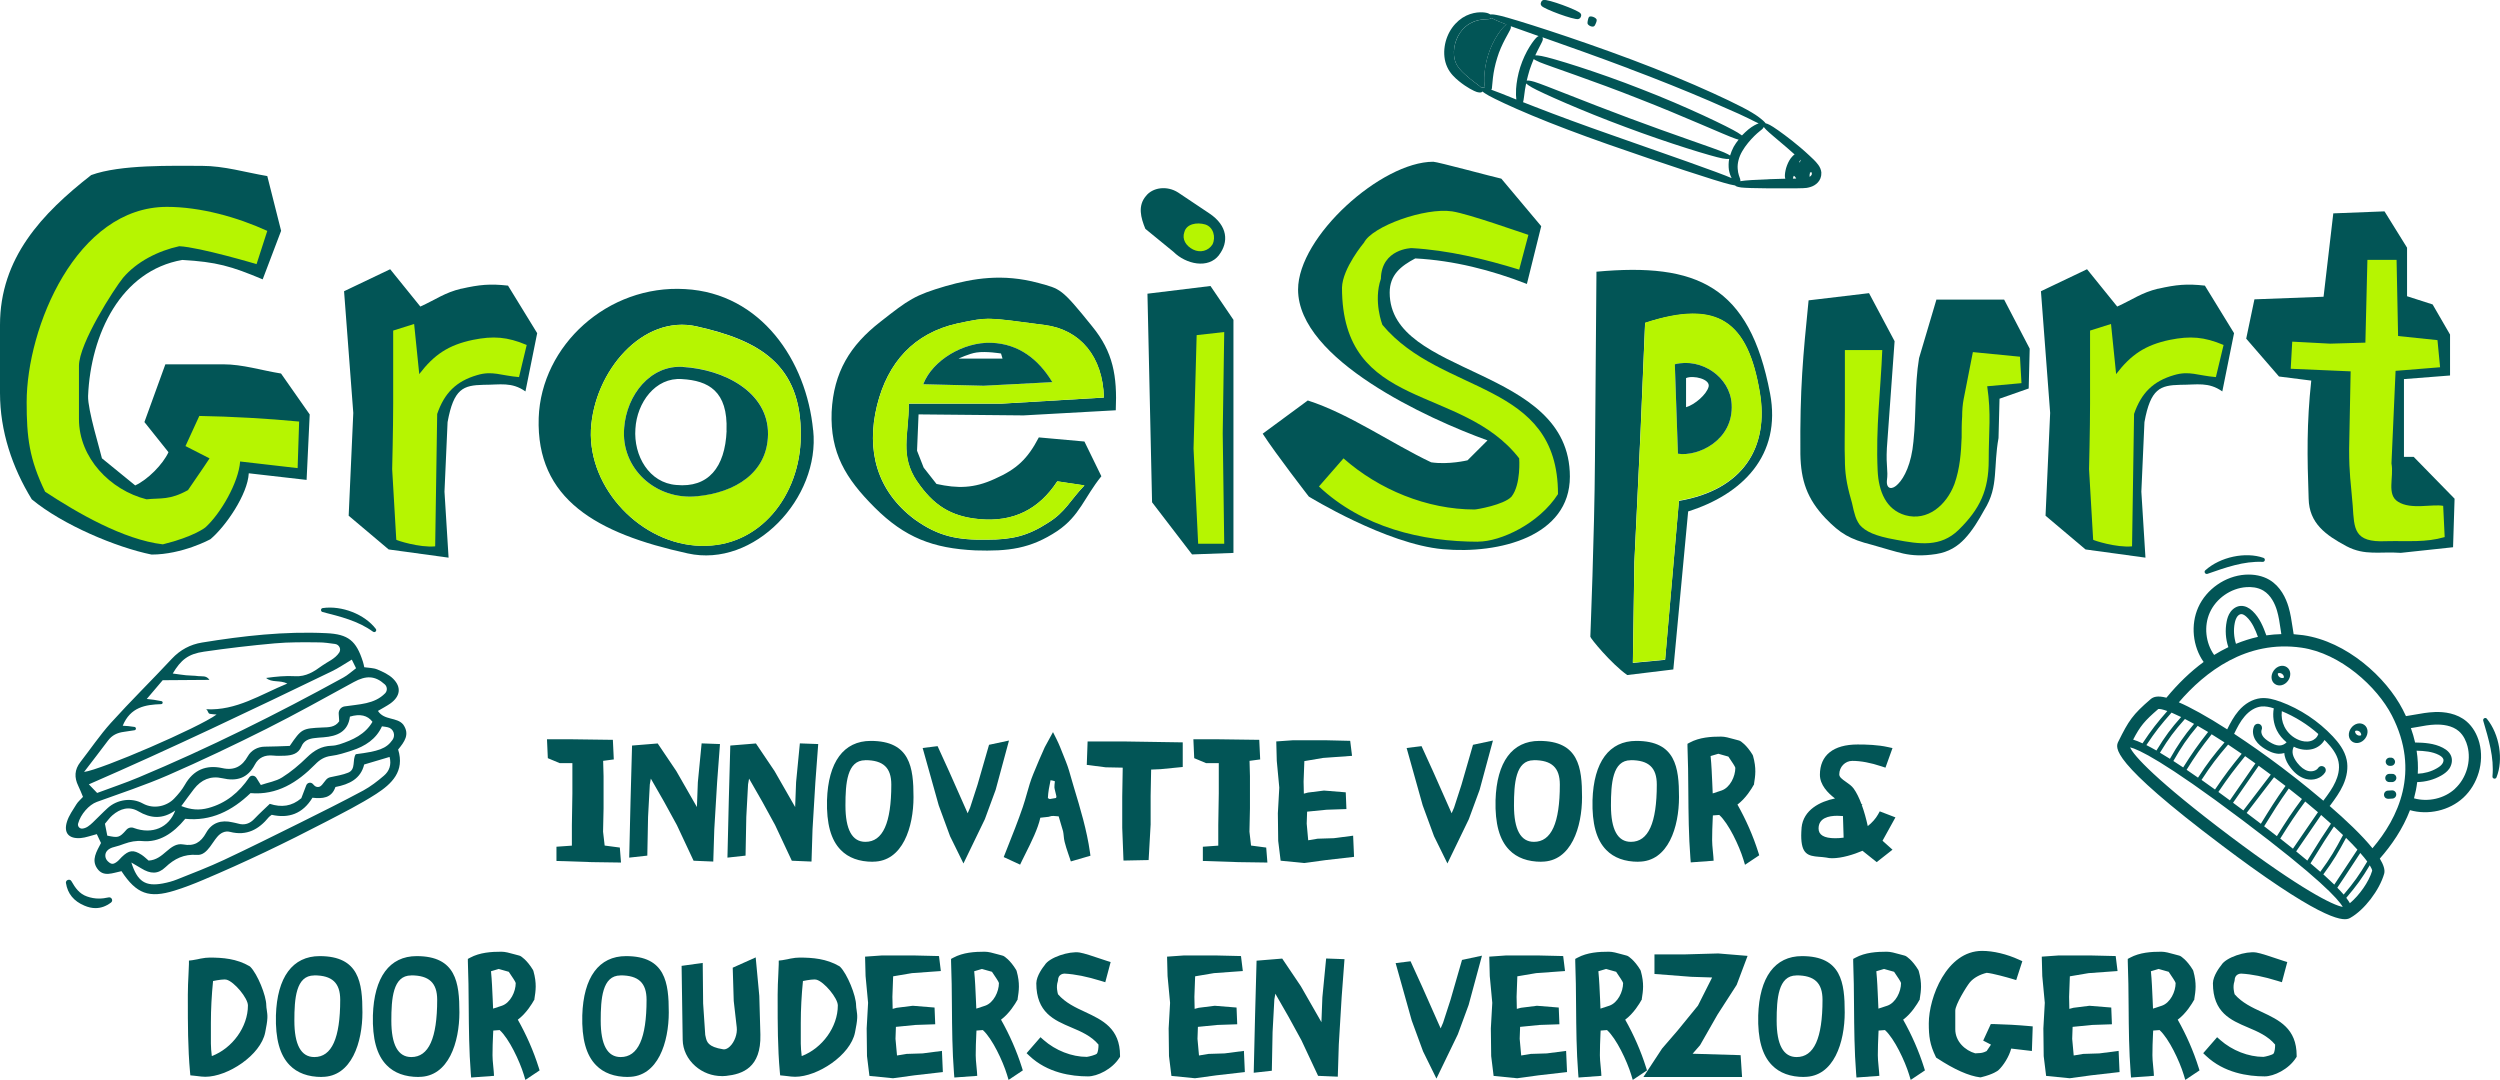 <svg width="213" height="92" viewBox="0 0 213 92" fill="none" xmlns="http://www.w3.org/2000/svg">
<g clip-path="url(#clip0_118_3258)">
<path d="M19.017 31.039H14.089L12.304 35.96L14.354 38.527C13.875 39.575 12.569 40.88 11.519 41.358L8.684 39.048C8.555 38.434 7.463 34.912 7.505 33.735C7.727 28.465 10.298 23.059 15.532 22.147C18.453 22.318 19.674 22.667 22.381 23.801L23.951 19.665L22.773 15.001C20.938 14.695 19.11 14.131 17.189 14.131C14.704 14.131 10.255 14.003 7.77 14.916C3.578 18.189 0 21.976 0 27.688V33.478C0 36.744 1.05 39.839 2.707 42.542C5.327 44.717 9.905 46.635 12.911 47.249C15.532 47.249 17.924 45.944 17.924 45.944C19.231 44.852 21.109 42.107 21.195 40.324L26.122 40.888L26.387 35.311L23.944 31.824C22.288 31.56 20.674 31.039 19.017 31.039Z" fill="#025556"/>
<path d="M25.344 39.882L20.459 39.318C20.331 41.101 18.802 43.761 17.495 44.938C17.495 44.938 16.539 45.722 13.875 46.378C10.519 45.986 6.548 43.675 3.842 41.893C2.492 39.104 2.271 37.272 2.271 34.269C2.271 27.908 6.505 17.625 14.225 17.625C17.06 17.625 20.202 18.495 22.773 19.672L21.859 22.503C21.859 22.503 17.017 21.062 15.275 20.977C13.489 21.369 11.654 22.282 10.476 23.679C9.733 24.592 6.727 29.256 6.727 31.174V35.703C6.727 39.012 9.39 41.757 12.482 42.541C13.704 42.413 14.446 42.627 16.017 41.757C17.196 40.06 17.853 39.054 17.853 39.054L15.803 38.006L16.981 35.439C19.645 35.482 22.83 35.66 25.486 35.917L25.358 39.882H25.344Z" fill="#B6F501"/>
<path d="M39.305 24.592C37.862 24.941 37.17 25.505 35.813 26.118L33.242 22.938L29.314 24.813L30.1 35.182L29.707 43.939L33.114 46.813L38.219 47.512L37.87 41.892L38.134 35.966C38.655 33.092 39.483 32.828 41.19 32.786C42.633 32.786 43.59 32.522 44.768 33.349L45.768 28.386L43.283 24.335C41.754 24.164 40.84 24.25 39.312 24.599L39.305 24.592Z" fill="#025556"/>
<path d="M44.232 32.13C42.661 32.002 41.961 31.567 40.654 31.959C38.869 32.479 37.862 33.485 37.248 35.268L37.077 46.549C35.727 46.678 33.763 46.029 33.763 45.986C33.763 45.9 33.413 40.017 33.413 39.974C33.413 39.889 33.499 36.58 33.499 34.398V28.165L35.284 27.602L35.72 31.873C36.984 30.219 38.205 29.392 40.297 28.956C42.04 28.607 43.218 28.693 44.875 29.392L44.218 32.137L44.232 32.13Z" fill="#B6F501"/>
<path d="M69.277 36.654C68.713 30.727 64.828 24.98 58.372 24.63C51.788 24.238 46.111 29.422 45.897 35.605C45.675 42.53 50.824 45.453 58.593 47.151C64.264 48.413 69.891 42.444 69.284 36.654H69.277ZM59.679 46.502C54.666 46.373 50.124 41.667 50.346 36.611C50.61 31.647 54.752 26.762 59.372 27.811C64.606 28.987 68.313 30.991 68.227 37.174C68.184 42.18 64.735 46.673 59.679 46.495V46.502Z" fill="#025556"/>
<path d="M59.372 27.815C54.745 26.767 50.603 31.652 50.346 36.615C50.124 41.671 54.666 46.371 59.679 46.506C64.742 46.677 68.184 42.192 68.227 37.185C68.313 31.003 64.607 28.999 59.372 27.822V27.815ZM59.372 42.277C55.837 42.627 52.874 39.881 53.181 36.437C53.402 33.648 55.409 31.081 58.194 31.252C61.686 31.473 65.478 33.385 65.435 37C65.392 40.266 62.643 41.964 59.372 42.27V42.277Z" fill="#B6F501"/>
<path d="M58.193 31.258C55.401 31.087 53.394 33.654 53.18 36.443C52.873 39.887 55.844 42.625 59.371 42.283C62.642 41.976 65.391 40.279 65.434 37.013C65.477 33.398 61.685 31.479 58.193 31.265V31.258ZM61.907 36.699C61.778 39.837 60.336 41.577 57.629 41.32C55.315 41.149 53.966 38.839 54.137 36.528C54.266 34.303 55.837 32.128 58.108 32.299C60.336 32.428 62.035 33.305 61.899 36.699H61.907Z" fill="#025556"/>
<path d="M87.209 35.392L95.064 34.956C95.192 32.04 94.843 29.993 93.057 27.811C90.394 24.502 90.351 24.631 88.48 24.11C85.423 23.283 82.895 23.718 80.582 24.374C77.918 25.158 77.439 25.508 74.997 27.426C72.426 29.43 71.027 31.698 70.855 35.092C70.727 38.579 72.034 40.754 74.519 43.236C77.09 45.803 79.489 46.723 83.11 46.894C85.902 46.98 87.78 46.766 90.087 45.24C92.007 43.935 92.357 42.409 93.836 40.576L92.393 37.617L88.508 37.267C87.551 39.1 86.63 39.97 84.759 40.797C82.974 41.624 81.574 41.624 79.789 41.232L78.696 39.841L78.132 38.401L78.261 35.306L87.201 35.392H87.209ZM78.132 41.011C79.532 43.058 81.01 44.013 83.452 44.234C86.33 44.498 88.516 43.407 90.079 41.011L92.393 41.36C91.172 42.623 90.779 43.628 89.294 44.541C87.551 45.675 86.195 45.981 84.102 45.981C81.617 46.024 79.96 45.718 77.911 44.241C74.726 41.845 73.769 38.401 74.726 34.529C75.64 30.87 77.868 28.389 81.574 27.561C84.281 26.998 84.016 27.041 88.987 27.69C92.043 28.082 93.957 30.392 94.05 33.873L85.323 34.393H77.425C77.425 37.096 76.64 38.793 78.125 41.018L78.132 41.011Z" fill="#025556"/>
<path d="M85.329 34.386L94.056 33.865C93.97 30.378 92.049 28.075 88.993 27.683C84.023 27.027 84.28 26.984 81.58 27.554C77.874 28.381 75.646 30.863 74.732 34.522C73.775 38.401 74.732 41.838 77.917 44.234C79.966 45.718 81.623 46.017 84.108 45.974C86.201 45.974 87.558 45.668 89.3 44.534C90.785 43.621 91.178 42.615 92.399 41.353L90.086 41.004C88.514 43.4 86.336 44.491 83.459 44.227C81.016 44.006 79.531 43.05 78.138 41.004C76.653 38.779 77.439 37.082 77.439 34.379H85.337L85.329 34.386ZM84.458 29.209C86.772 29.294 88.472 30.599 89.65 32.56L83.801 32.867L78.653 32.739C79.438 30.692 82.102 29.123 84.451 29.209H84.458Z" fill="#B6F501"/>
<path d="M84.459 29.206C82.102 29.121 79.446 30.69 78.66 32.736L83.809 32.865L89.658 32.558C88.479 30.597 86.78 29.292 84.466 29.206H84.459ZM81.667 30.554C81.667 30.554 82.581 30.119 83.195 30.034C84.023 29.905 85.287 30.119 85.287 30.119L85.416 30.554H81.667Z" fill="#025556"/>
<path d="M103.868 21.715C104.696 20.624 104.611 19.233 103.04 18.185L100.376 16.402C99.419 15.789 98.198 15.967 97.627 16.709C96.927 17.536 97.191 18.541 97.584 19.497L99.983 21.458C101.033 22.506 102.947 22.942 103.868 21.722V21.715Z" fill="#025556"/>
<path d="M100.905 19.781C101.076 19.083 101.955 18.911 102.69 19.125C103.39 19.346 103.604 20.216 103.305 20.823C102.955 21.386 102.255 21.564 101.648 21.258C101.041 20.951 100.691 20.388 100.905 19.774V19.781Z" fill="#B6F501"/>
<path d="M97.763 25.023L98.156 42.794L101.562 47.237L105.09 47.109V27.248L103.133 24.367L97.763 25.023Z" fill="#025556"/>
<path d="M104.304 46.324H102.083L101.69 38.223L101.955 28.553L104.304 28.289L104.176 36.918L104.304 46.324Z" fill="#B6F501"/>
<path d="M118.401 24.934C118.401 23.408 119.358 22.667 120.579 22.018C123.85 22.189 127.077 23.016 130.091 24.193L131.312 19.272L127.913 15.222C127.299 15.093 122.457 13.781 122.114 13.781C117.708 13.781 110.596 20.142 110.596 24.671C110.596 30.64 121.679 35.696 126.735 37.521L125.035 39.218C125.035 39.218 123.421 39.611 121.936 39.389C118.622 37.821 114.959 35.253 111.424 34.12L107.582 36.951C108.675 38.648 111.51 42.306 111.51 42.306C111.51 42.306 118.094 46.357 122.936 46.792C127.734 47.227 133.754 45.701 133.754 40.609C133.754 31.11 118.401 32.158 118.401 24.927V24.934Z" fill="#025556"/>
<path d="M125.942 46.154C121.143 46.154 116.08 44.935 112.374 41.448L114.466 39.052C117.48 41.712 121.579 43.409 125.635 43.409C125.807 43.409 128.12 43.017 128.777 42.318C129.606 41.27 129.434 39.052 129.434 39.052C124.507 32.691 114.338 35.087 114.338 24.504C114.381 22.85 116.216 20.667 116.216 20.667C116.916 19.277 121.408 17.665 123.721 18.008C125.164 18.229 129.656 19.84 130.22 20.011L129.434 22.971C126.471 22.058 123.371 21.316 120.272 21.138C120.272 21.138 117.701 21.181 117.651 23.755C116.994 25.674 117.78 27.677 117.78 27.677C122.843 33.732 132.741 32.384 132.741 42.097C131.127 44.621 127.856 46.147 125.935 46.147L125.942 46.154Z" fill="#B6F501"/>
<path d="M150.808 33.518C149.065 24.326 144.566 22.365 136.018 23.149L135.89 39.223C135.847 45.627 135.497 54.12 135.497 54.248C135.497 54.377 137.24 56.516 138.639 57.514L142.567 57.037L143.831 43.573C148.408 42.132 151.815 38.824 150.808 33.511V33.518ZM143.045 42.667L141.867 56.217L139.118 56.48L139.246 47.902L139.767 36.927L140.16 27.52C146.444 25.474 148.93 27.478 149.929 33.447C150.715 38.068 148.58 41.726 143.038 42.681L143.045 42.667Z" fill="#025556"/>
<path d="M140.167 27.502L139.774 36.908L139.253 47.883L139.124 56.462L141.873 56.198L143.052 42.649C148.593 41.693 150.728 38.028 149.943 33.414C148.936 27.445 146.451 25.441 140.174 27.488L140.167 27.502ZM142.959 38.655L142.695 31.032C144.966 30.469 147.408 32.123 147.536 34.427C147.708 37.522 144.658 38.912 142.959 38.655Z" fill="#B6F501"/>
<path d="M142.695 31.035L142.96 38.658C144.659 38.922 147.716 37.525 147.537 34.43C147.408 32.119 144.966 30.465 142.695 31.035ZM145.573 32.953C145.402 33.609 144.395 34.48 143.652 34.694V32.212C144.266 31.948 145.745 32.297 145.573 32.953Z" fill="#025556"/>
<path d="M164.989 25.504L163.504 30.51C163.111 32.907 163.283 35.174 163.026 37.613C162.854 39.531 162.24 40.708 161.719 41.229C161.24 41.749 160.712 41.706 160.762 40.965C160.89 40.009 160.676 39.831 160.762 38.176L161.419 29.07L159.241 24.977L154.092 25.59C153.614 30.382 153.349 33.042 153.392 38.704C153.435 40.929 153.956 42.491 155.527 44.152C156.791 45.458 157.577 45.935 159.498 46.42C160.591 46.727 161.376 46.983 162.162 47.162C162.947 47.333 163.775 47.383 164.954 47.205C166.046 47.033 166.789 46.548 167.396 45.9C168.053 45.201 168.574 44.331 169.053 43.461C169.71 42.412 169.881 41.5 169.967 40.501C170.053 39.546 170.053 38.54 170.274 37.321L170.36 33.969L172.845 33.099L172.93 29.705L170.752 25.526H164.997L164.989 25.504Z" fill="#025556"/>
<path d="M172.231 32.645L169.31 32.909C169.66 35.305 169.438 36.696 169.438 39.227C169.438 41.759 168.696 43.363 166.868 45.153C165.339 46.636 163.554 46.373 161.504 45.98C159.762 45.674 158.934 45.282 158.448 44.718C158.227 44.411 158.098 44.105 158.012 43.763C157.884 43.37 157.841 42.978 157.705 42.543C157.313 41.195 157.184 40.233 157.184 39.149C157.141 38.058 157.184 36.881 157.184 35.055V29.828H160.369C160.241 33.18 159.805 36.403 159.976 40.111C160.062 41.851 160.676 43.42 162.333 43.898C164.211 44.419 165.825 43.071 166.518 41.238C166.996 39.89 167.082 38.535 167.132 37.273C167.132 36.66 167.132 36.054 167.175 35.49C167.175 34.97 167.217 34.442 167.303 34.007L168.089 29.999L172.102 30.392L172.231 32.659V32.645Z" fill="#B6F501"/>
<path d="M183.878 24.592C182.436 24.941 181.743 25.505 180.386 26.118L177.815 22.938L173.888 24.813L174.673 35.182L174.28 43.939L177.687 46.813L182.793 47.512L182.443 41.892L182.707 35.966C183.228 33.092 184.057 32.828 185.763 32.786C187.206 32.786 188.163 32.522 189.341 33.349L190.341 28.386L187.856 24.335C186.328 24.164 185.414 24.25 183.885 24.599L183.878 24.592Z" fill="#025556"/>
<path d="M188.806 32.13C187.235 32.002 186.535 31.567 185.228 31.959C183.443 32.479 182.436 33.485 181.822 35.268L181.651 46.549C180.301 46.678 178.337 46.029 178.337 45.986C178.337 45.9 177.987 40.017 177.987 39.974C177.987 39.889 178.073 36.58 178.073 34.398V28.165L179.858 27.602L180.294 31.873C181.558 30.219 182.779 29.392 184.871 28.956C186.614 28.607 187.792 28.693 189.449 29.392L188.792 32.137L188.806 32.13Z" fill="#B6F501"/>
<path d="M205.645 38.924H204.817V32.299L208.744 31.992V28.505L207.259 25.938L205.081 25.239V21.103L203.16 18.008L198.797 18.179L197.968 25.282L192.077 25.503L191.377 28.854L194.169 32.078L196.919 32.427C196.526 36.086 196.569 38.874 196.697 42.489C196.74 44.579 198.14 45.584 199.925 46.54C201.496 47.367 202.76 46.975 204.552 47.103L209.001 46.625L209.13 42.489L205.638 38.917L205.645 38.924Z" fill="#025556"/>
<path d="M203.288 46.109C200.539 46.237 200.582 45.06 200.453 43.099C200.282 40.967 200.146 40.439 200.146 38.264L200.275 31.639L195.169 31.418L195.298 29.108L198.525 29.279L201.532 29.193V29.151L201.703 22.141H204.188L204.317 28.63L207.673 28.98L207.895 31.29L204.103 31.597L203.753 39.484C203.974 40.66 203.317 42.144 204.317 42.75C205.409 43.449 207.238 42.921 208.159 43.099L208.287 45.759C206.631 46.237 205.231 46.066 203.274 46.109H203.288Z" fill="#B6F501"/>
<path d="M131.341 0.505C131.591 0.783 134.09 1.71 134.469 1.625C134.605 1.589 134.662 1.51 134.697 1.403C134.726 1.318 134.74 1.232 134.647 1.125C134.405 0.847 131.87 -0.094 131.505 -0.001C131.37 0.034 131.327 0.12 131.291 0.22C131.263 0.305 131.248 0.391 131.341 0.498" fill="#025556"/>
<path d="M154.178 15.062C154.185 15.013 154.178 14.948 154.178 14.884C154.2 14.827 154.207 14.77 154.207 14.699C154.25 14.699 154.293 14.677 154.335 14.663C154.357 14.713 154.371 14.763 154.371 14.799C154.371 14.863 154.357 14.913 154.285 14.984C154.257 15.013 154.221 15.041 154.178 15.07M152.75 15.219C152.764 15.177 152.779 15.12 152.814 15.005V14.991C152.829 14.991 152.843 14.991 152.864 14.991C152.879 15.005 152.893 15.013 152.907 15.027C152.929 15.062 152.957 15.098 152.993 15.127C152.993 15.148 152.993 15.162 153.007 15.177C153.021 15.184 153.036 15.205 153.05 15.212C152.95 15.212 152.85 15.212 152.75 15.219ZM153.343 13.822C153.343 13.822 153.336 13.829 153.336 13.836C153.321 13.829 153.307 13.815 153.293 13.807C153.329 13.736 153.364 13.672 153.393 13.615C153.407 13.622 153.414 13.636 153.421 13.643C153.386 13.693 153.364 13.75 153.364 13.822C153.364 13.822 153.35 13.822 153.343 13.822ZM150.672 15.276C149.529 15.312 148.665 15.369 148.358 15.426C148.33 15.426 148.301 15.433 148.28 15.441C148.287 15.39 148.28 15.326 148.258 15.241C148.223 15.12 148.073 14.813 148.051 14.371C148.016 13.929 148.144 13.387 148.437 12.887C148.722 12.388 149.13 11.925 149.465 11.59C149.801 11.254 150.094 11.062 150.179 10.962C150.236 10.905 150.258 10.862 150.272 10.812C150.315 10.877 150.386 10.955 150.486 11.062C150.701 11.283 151.365 11.832 152.229 12.567C152.443 12.752 152.672 12.952 152.9 13.159C152.829 13.208 152.757 13.265 152.686 13.351C152.507 13.536 152.357 13.815 152.25 14.1C152.193 14.242 152.157 14.385 152.129 14.513C152.1 14.649 152.079 14.777 152.072 14.92C152.065 15.027 152.079 15.134 152.107 15.226C151.6 15.241 151.115 15.255 150.679 15.269L150.672 15.276ZM137.275 11.49C134.947 10.677 132.641 9.828 130.798 9.108C130.427 8.965 130.084 8.83 129.756 8.701C129.763 8.687 129.77 8.673 129.777 8.659C129.82 8.523 129.855 8.145 129.927 7.646C129.955 7.482 129.991 7.297 130.027 7.111C130.105 7.183 130.248 7.297 130.527 7.453C131.255 7.874 134.833 9.472 138.503 10.827C142.167 12.203 145.916 13.344 146.744 13.494C147.023 13.544 147.209 13.558 147.323 13.544C147.266 13.864 147.266 14.185 147.301 14.463C147.351 14.756 147.437 14.991 147.537 15.177C146.53 14.727 141.896 13.109 137.275 11.49ZM127.078 7.653L127.042 7.639C127.042 7.639 127.056 7.625 127.063 7.618H127.07L127.092 7.61C127.092 7.596 127.099 7.589 127.099 7.575C127.099 7.546 127.106 7.525 127.113 7.489C127.12 7.425 127.128 7.354 127.135 7.261C127.156 7.09 127.178 6.869 127.199 6.619C127.256 6.127 127.377 5.521 127.563 4.929C127.913 3.745 128.613 2.711 128.706 2.44C128.734 2.348 128.734 2.283 128.72 2.233C129.334 2.454 130.148 2.74 131.091 3.075C131.055 3.089 131.027 3.111 130.984 3.132C130.862 3.218 130.598 3.531 130.313 3.995C130.027 4.451 129.734 5.072 129.527 5.713C129.32 6.355 129.206 7.033 129.17 7.575C129.149 7.96 129.163 8.274 129.191 8.48C128.163 8.067 127.413 7.76 127.063 7.646L127.078 7.653ZM126.221 7.482C126.221 7.482 126.135 7.404 126.085 7.354C125.914 7.204 125.392 6.869 124.792 6.312C124.492 6.042 124.193 5.721 124.035 5.35C123.871 4.972 123.835 4.501 123.907 4.045C123.978 3.581 124.15 3.139 124.4 2.783C124.65 2.419 124.957 2.148 125.278 1.977C125.928 1.62 126.513 1.656 126.713 1.634C126.928 1.627 127.02 1.592 127.078 1.527C127.199 1.606 127.399 1.706 127.713 1.834C127.856 1.898 128.077 1.984 128.349 2.091C128.327 2.098 128.313 2.105 128.299 2.119C128.17 2.198 127.892 2.512 127.592 2.968C127.292 3.424 126.985 4.038 126.785 4.694C126.578 5.343 126.471 6.027 126.456 6.576C126.449 6.847 126.456 7.097 126.485 7.282C126.499 7.368 126.513 7.439 126.521 7.496C126.363 7.461 126.271 7.468 126.221 7.496H126.213L126.221 7.482ZM147.408 13.251C147.309 13.187 147.159 13.101 146.894 12.987C146.123 12.652 142.431 11.426 138.782 10.056C135.133 8.701 131.534 7.211 130.727 6.969C130.355 6.862 130.177 6.847 130.077 6.869C130.148 6.576 130.227 6.27 130.32 5.963C130.427 5.642 130.548 5.328 130.67 5.036C130.762 5.1 130.92 5.179 131.184 5.3C131.991 5.635 135.826 6.904 139.582 8.395C143.345 9.857 147.023 11.533 147.844 11.811C147.958 11.854 148.044 11.875 148.13 11.896C147.98 12.082 147.837 12.281 147.708 12.509C147.58 12.745 147.48 13.002 147.401 13.258L147.408 13.251ZM138.753 5.835C141.231 6.762 143.681 7.753 145.637 8.594C146.609 9.015 147.466 9.393 148.137 9.693C148.801 9.992 149.272 10.242 149.522 10.363C149.644 10.427 149.744 10.47 149.837 10.513C149.644 10.577 149.315 10.741 148.965 11.026C148.787 11.169 148.601 11.354 148.415 11.54C148.33 11.476 148.215 11.397 148.065 11.304C147.323 10.841 143.659 9.065 139.867 7.603C136.09 6.113 132.191 4.922 131.334 4.772C131.084 4.729 130.92 4.708 130.805 4.715C130.87 4.587 130.92 4.458 130.984 4.344C131.205 3.895 131.398 3.567 131.434 3.431C131.462 3.31 131.448 3.232 131.419 3.175C133.483 3.902 136.125 4.836 138.753 5.828V5.835ZM155.185 14.756C155.171 14.463 155.05 14.228 154.921 14.05C154.657 13.693 154.4 13.486 154.15 13.244C153.65 12.773 153.15 12.36 152.693 11.996C151.786 11.283 151.072 10.791 150.793 10.648C150.629 10.563 150.515 10.52 150.429 10.506C150.351 10.384 150.165 10.213 149.772 9.921C149.537 9.75 149.058 9.45 148.401 9.115C147.737 8.773 146.887 8.366 145.916 7.924C143.966 7.033 141.51 6.013 139.018 5.079C134.04 3.21 128.97 1.613 127.856 1.349C127.356 1.235 127.12 1.207 126.992 1.235C126.942 1.207 126.878 1.171 126.792 1.135C126.571 1.05 125.799 0.921 124.921 1.335C124.485 1.542 124.057 1.898 123.728 2.355C123.4 2.811 123.171 3.374 123.086 3.959C123 4.544 123.05 5.164 123.3 5.706C123.55 6.263 123.964 6.633 124.3 6.912C124.992 7.475 125.599 7.767 125.828 7.839C126.142 7.924 126.242 7.881 126.299 7.796C126.399 7.881 126.578 7.995 126.863 8.159C127.327 8.416 128.684 9.072 130.52 9.835C132.355 10.605 134.669 11.476 137.004 12.296C141.667 13.929 146.352 15.469 147.387 15.711C147.573 15.754 147.716 15.783 147.837 15.804C147.88 15.868 148.008 15.925 148.358 15.975C148.665 16.011 149.529 16.04 150.679 16.047C151.25 16.047 151.893 16.047 152.572 16.047C152.914 16.047 153.25 16.047 153.621 16.032C153.814 16.032 154.021 16.004 154.25 15.932C154.471 15.868 154.7 15.74 154.878 15.547C155.057 15.362 155.192 15.062 155.171 14.77L155.185 14.756Z" fill="#025556"/>
<path d="M126.521 7.486C126.364 7.45 126.271 7.457 126.221 7.486C126.185 7.45 126.135 7.407 126.085 7.357C125.914 7.208 125.392 6.865 124.793 6.316C124.493 6.045 124.193 5.724 124.036 5.354C123.871 4.976 123.836 4.505 123.907 4.049C123.978 3.592 124.157 3.15 124.4 2.786C124.65 2.423 124.957 2.152 125.285 1.981C125.935 1.624 126.521 1.66 126.721 1.638C126.935 1.631 127.028 1.595 127.085 1.531C127.206 1.61 127.406 1.702 127.72 1.838C127.863 1.902 128.085 1.981 128.356 2.087C128.335 2.095 128.32 2.102 128.306 2.123C128.177 2.202 127.899 2.515 127.599 2.965C127.299 3.421 126.992 4.034 126.792 4.69C126.585 5.339 126.478 6.024 126.464 6.573C126.456 6.844 126.464 7.094 126.492 7.279C126.506 7.365 126.514 7.436 126.528 7.493H126.521" fill="#025556"/>
<path d="M135.254 1.981C135.276 2.18 135.719 2.373 135.854 2.202C135.904 2.13 135.94 2.052 135.983 1.945C136.018 1.859 136.04 1.781 136.04 1.702C136.04 1.51 135.483 1.282 135.369 1.467C135.326 1.538 135.304 1.631 135.283 1.738C135.269 1.824 135.247 1.909 135.254 1.981Z" fill="#025556"/>
<path d="M11.412 70.548C12.954 71.111 14.389 70.534 14.932 69.05C13.847 69.82 12.833 69.735 11.783 69.121C10.997 68.665 10.24 68.893 9.576 69.464C9.348 69.656 9.176 69.913 8.941 70.184C9.012 70.534 9.084 70.89 9.141 71.197C10.048 71.382 10.155 71.403 10.769 70.698C10.926 70.519 11.176 70.455 11.397 70.541M15.418 68.665C16.282 69.007 16.975 69.05 17.753 68.843C19.26 68.437 20.374 67.503 21.238 66.233C21.381 66.019 21.709 66.055 21.845 66.276C21.959 66.462 22.081 66.654 22.223 66.882C22.837 66.668 23.509 66.569 24.03 66.24C24.794 65.763 25.501 65.164 26.151 64.529C26.751 63.944 27.386 63.566 28.236 63.538C28.472 63.531 28.707 63.488 28.929 63.416C30.057 63.046 31.114 62.568 31.735 61.498C31.314 60.942 30.678 60.799 29.814 61.056C29.65 62.347 28.722 62.732 27.558 62.818C27.294 62.839 27.022 62.853 26.765 62.889C26.287 62.946 25.872 63.124 25.68 63.602C25.415 64.23 24.88 64.358 24.28 64.386C23.937 64.401 23.594 64.408 23.252 64.372C22.573 64.308 22.03 64.543 21.716 65.142C21.102 66.319 20.152 66.59 18.938 66.305C17.946 66.076 17.139 66.433 16.525 67.225C16.153 67.702 15.811 68.187 15.446 68.679V68.665H15.418ZM29.971 56.2C29.364 56.556 28.836 56.927 28.265 57.198C21.416 60.507 14.554 63.787 7.57 66.825L8.277 67.56C9.469 67.111 10.662 66.718 11.812 66.233C17.789 63.73 23.573 60.849 29.243 57.733C29.629 57.526 29.957 57.212 30.336 56.934C30.193 56.649 30.1 56.456 29.971 56.193V56.2ZM33.185 64.493C32.414 64.722 31.764 64.914 31.028 65.135C30.736 66.347 29.772 66.825 28.579 67.053C28.25 68.016 27.458 68.059 26.622 67.966C25.787 69.343 24.58 69.749 23.152 69.421C23.03 69.521 22.952 69.556 22.909 69.614C22.052 70.669 21.017 71.24 19.602 70.876C19.16 70.762 18.774 70.976 18.488 71.325C18.267 71.589 18.096 71.881 17.889 72.152C17.603 72.523 17.267 72.88 16.767 72.837C15.696 72.758 14.868 73.151 14.097 73.885C13.454 74.498 12.818 74.47 12.026 73.978C11.776 73.828 11.526 73.686 11.19 73.486C11.711 75.119 12.39 75.547 13.882 75.269C14.29 75.19 14.704 75.083 15.089 74.926C16.432 74.391 17.789 73.871 19.096 73.258C21.266 72.238 23.416 71.168 25.558 70.106C27.365 69.207 29.172 68.308 30.95 67.353C31.578 67.011 32.157 66.561 32.707 66.091C33.157 65.706 33.371 65.178 33.192 64.486L33.185 64.493ZM27.408 66.904L27.765 66.454C27.865 66.333 27.993 66.248 28.143 66.219C28.7 66.098 29.2 66.019 29.657 65.834C30.357 65.556 29.986 64.729 30.314 64.258C32.257 64.008 32.907 63.794 33.442 63.038C33.728 62.632 33.521 62.069 33.035 61.962C32.914 61.933 32.757 61.912 32.542 61.883C32.05 62.974 31.107 63.581 29.986 63.944C29.407 64.13 28.822 64.329 28.222 64.401C27.643 64.472 27.236 64.729 26.851 65.128C25.337 66.668 23.602 67.767 21.345 67.574C19.76 69.093 17.967 69.984 15.782 69.763C14.746 71.025 13.547 71.789 12.133 71.66C11.611 71.61 11.09 71.71 10.598 71.888C10.305 71.995 10.026 72.095 9.748 72.159C9.469 72.224 9.262 72.331 9.126 72.487C8.898 72.744 8.934 73.136 9.176 73.372C9.505 73.693 9.683 73.657 10.055 73.35C10.169 73.251 10.262 73.122 10.369 73.022C10.99 72.423 11.362 72.373 12.076 72.837C12.29 72.98 12.476 73.165 12.661 73.322C13.311 73.286 13.747 72.915 14.175 72.544C14.589 72.188 15.032 71.838 15.604 71.945C16.539 72.124 17.11 71.774 17.56 70.961C18.046 70.084 18.853 69.835 19.817 70.063C19.967 70.099 20.117 70.12 20.259 70.163C20.838 70.341 21.295 70.177 21.695 69.742C22.109 69.307 22.559 68.9 22.987 68.487C23.98 68.808 24.851 68.708 25.672 68.009C25.794 67.681 25.937 67.317 26.094 66.904C26.187 66.675 26.48 66.611 26.651 66.79L26.779 66.925C26.958 67.103 27.244 67.096 27.401 66.897V66.882L27.408 66.904ZM24.687 63.552C25.687 62.09 25.744 62.062 27.458 61.983C27.979 61.962 28.536 61.983 28.9 61.455L28.858 60.814C28.836 60.507 29.05 60.236 29.35 60.186C30.593 59.993 31.9 60.008 32.814 59.066C33.021 58.852 32.999 58.503 32.785 58.31C31.95 57.555 31.186 57.54 30.143 58.111C27.672 59.459 25.215 60.835 22.702 62.097C19.945 63.481 17.16 64.807 14.332 66.041C12.347 66.904 10.283 67.588 8.248 68.323C7.584 68.565 6.87 69.371 6.656 70.163C6.591 70.391 6.77 70.612 7.005 70.598C7.355 70.569 7.634 70.334 7.905 70.077C8.334 69.671 8.734 69.243 9.176 68.843C9.99 68.109 11.212 67.931 12.169 68.458C13.126 68.986 14.239 68.672 14.847 68.03C15.189 67.674 15.511 67.289 15.753 66.861C16.475 65.591 17.567 65.142 18.938 65.442C19.981 65.677 20.638 65.278 21.116 64.429C21.402 63.923 21.959 63.623 22.545 63.616C23.252 63.616 23.966 63.573 24.694 63.552H24.687ZM17.56 60.428C20.138 60.564 22.18 59.181 24.48 58.239C23.823 57.918 23.166 58.189 22.673 57.761C23.502 57.647 24.33 57.562 25.144 57.612C26.072 57.669 26.779 57.205 27.436 56.72C27.908 56.378 28.536 56.15 28.9 55.601C29.093 55.308 28.9 54.916 28.55 54.866C28.072 54.802 27.615 54.731 27.165 54.731C25.908 54.716 24.644 54.702 23.387 54.816C21.381 54.995 19.374 55.23 17.375 55.522C16.032 55.715 15.411 56.221 14.718 57.383C15.111 57.433 15.482 57.498 15.853 57.533C16.196 57.569 16.539 57.555 16.882 57.605C17.21 57.647 17.574 57.526 17.846 57.925C16.525 57.933 15.204 57.947 13.861 57.954C13.418 58.475 13.004 58.959 12.504 59.551C12.868 59.58 13.34 59.651 13.754 59.737C13.904 59.765 13.89 59.986 13.732 59.993C12.383 60.036 11.112 60.243 10.455 61.833C10.712 61.833 11.112 61.883 11.454 61.933C11.619 61.955 11.626 62.197 11.454 62.218C11.155 62.268 10.855 62.311 10.555 62.354C9.998 62.425 9.541 62.639 9.198 63.103C8.548 63.973 7.877 64.836 7.163 65.77C8.627 65.584 16.953 61.983 18.453 60.878C18.246 60.856 18.074 60.856 17.889 60.821C17.681 60.785 17.739 60.471 17.532 60.428H17.546H17.56ZM10.362 74.22C9.583 74.377 8.812 74.755 8.284 73.999C7.762 73.258 8.234 72.544 8.605 71.824C8.491 71.582 8.362 71.311 8.248 71.068C7.734 71.197 7.305 71.368 6.87 71.403C5.856 71.482 5.406 70.961 5.706 70.006C5.87 69.478 6.213 69.007 6.506 68.53C6.641 68.308 6.856 68.13 7.07 67.895C6.934 67.574 6.82 67.26 6.67 66.961C6.32 66.248 6.341 65.577 6.848 64.928C7.712 63.816 8.505 62.639 9.441 61.598C11.126 59.73 12.925 57.968 14.639 56.128C15.354 55.365 16.21 54.909 17.21 54.745C20.716 54.174 24.244 53.775 27.801 53.946C29.679 54.032 30.35 54.588 30.921 56.378C30.971 56.521 30.993 56.67 31.035 56.849C31.407 56.906 31.807 56.899 32.142 57.034C32.621 57.234 33.135 57.469 33.492 57.826C34.228 58.56 34.099 59.337 33.249 59.944C32.942 60.157 32.607 60.329 32.2 60.571C32.735 61.398 33.821 61.078 34.356 61.733C34.942 62.568 34.449 63.217 33.921 63.859C34.499 65.713 33.378 66.782 32.057 67.638C30.686 68.522 29.207 69.264 27.758 70.02C24.344 71.796 20.874 73.464 17.325 74.962C16.517 75.304 15.696 75.625 14.861 75.882C12.697 76.552 11.626 76.16 10.362 74.242V74.22Z" fill="#025556"/>
<path d="M9.312 76.458C9.312 76.458 9.276 76.458 9.255 76.458C8.969 76.522 8.698 76.558 8.427 76.558C8.091 76.558 7.755 76.501 7.412 76.379C6.755 76.151 6.406 75.638 6.084 75.074C6.034 74.989 5.956 74.953 5.87 74.953C5.727 74.953 5.591 75.067 5.62 75.238C5.763 76.151 6.291 76.779 7.184 77.157C7.512 77.299 7.827 77.371 8.134 77.371C8.591 77.371 9.026 77.221 9.455 76.9C9.655 76.75 9.533 76.451 9.305 76.451" fill="#025556"/>
<path d="M31.778 53.819C30.514 52.899 29.007 52.535 27.479 52.143C27.301 52.093 27.308 51.836 27.493 51.808C29.129 51.572 31.078 52.343 32.021 53.584C32.135 53.74 31.942 53.94 31.785 53.819" fill="#025556"/>
<path d="M201.167 62.647C201.189 62.597 201.167 62.426 201.017 62.319C200.867 62.212 200.696 62.248 200.66 62.284C200.639 62.326 200.66 62.498 200.81 62.605C200.96 62.712 201.124 62.676 201.167 62.64M201.524 62.904C201.239 63.303 200.746 63.425 200.403 63.182C200.06 62.94 200.025 62.433 200.31 62.034C200.596 61.635 201.089 61.514 201.431 61.756C201.774 61.998 201.81 62.505 201.524 62.904ZM194.583 57.741C194.605 57.691 194.583 57.52 194.433 57.413C194.283 57.306 194.112 57.342 194.076 57.377C194.055 57.42 194.076 57.591 194.226 57.698C194.376 57.805 194.54 57.77 194.583 57.734V57.741ZM194.94 57.998C194.655 58.397 194.162 58.518 193.819 58.276C193.476 58.033 193.441 57.527 193.726 57.128C194.012 56.728 194.505 56.607 194.847 56.85C195.19 57.092 195.226 57.598 194.94 57.998ZM209.165 67.197C210.137 66.306 210.565 64.844 210.229 63.574C210.129 63.196 209.922 62.669 209.494 62.298C208.915 61.799 208.094 61.72 207.509 61.734C206.98 61.749 206.459 61.849 205.909 61.949C205.745 61.977 205.581 62.005 205.409 62.034C205.559 62.448 205.673 62.861 205.766 63.261C206.53 63.275 207.38 63.318 208.13 63.71C208.516 63.91 208.758 64.166 208.858 64.48C208.958 64.801 208.887 65.186 208.673 65.5C208.473 65.785 208.187 65.963 207.987 66.078C207.366 66.434 206.659 66.619 205.945 66.634C205.888 67.112 205.795 67.568 205.673 68.017C206.873 68.352 208.258 68.046 209.173 67.197H209.165ZM205.995 65.921C206.566 65.899 207.13 65.742 207.623 65.457C207.844 65.329 207.987 65.215 208.08 65.079C208.173 64.951 208.208 64.794 208.173 64.68C208.123 64.523 207.937 64.402 207.794 64.323C207.23 64.031 206.545 63.974 205.895 63.959C206.002 64.637 206.03 65.286 205.995 65.921ZM202.131 72.275C204.324 69.7 206.245 65.742 203.788 60.957C202.531 58.511 199.411 55.659 196.09 55.181C191.398 54.504 187.863 57.242 185.635 59.838C186.121 60.044 186.692 60.33 187.399 60.722C188.12 61.121 188.913 61.599 189.756 62.141C190.027 61.599 190.313 61.05 190.727 60.565C191.255 59.945 191.919 59.567 192.591 59.488C193.183 59.424 193.755 59.595 194.233 59.766C194.233 59.766 194.233 59.766 194.24 59.766C194.24 59.766 194.247 59.766 194.255 59.766C194.269 59.766 194.276 59.781 194.29 59.781C195.983 60.408 197.525 61.435 198.761 62.747C199.218 63.239 199.768 63.91 199.939 64.751C200.075 65.407 199.968 66.149 199.632 66.89C199.353 67.504 198.968 68.039 198.532 68.623C198.518 68.645 198.496 68.652 198.482 68.666C199.839 69.843 201.224 71.141 202.131 72.267V72.275ZM202.11 74.186C202.103 74.086 202.031 73.929 201.903 73.722C201.239 74.835 200.782 75.462 199.903 76.496C200.032 76.667 200.132 76.817 200.21 76.953C201.017 76.282 201.831 75.127 202.11 74.186ZM199.603 77.266C199.225 76.61 197.597 74.799 191.077 69.893C184.321 64.808 182.165 63.831 181.486 63.674C181.736 64.33 183.743 66.527 189.991 71.233C196.061 75.797 198.804 77.145 199.596 77.266H199.603ZM181.75 63.018C181.965 63.082 182.222 63.182 182.543 63.332C183.329 62.148 183.786 61.578 184.657 60.579C184.278 60.444 184.021 60.387 183.886 60.408C182.7 61.428 182.343 61.87 181.743 63.018H181.75ZM185.835 61.093C185.528 60.943 185.25 60.815 185.014 60.715C184.086 61.77 183.657 62.298 182.872 63.482C183.121 63.61 183.407 63.76 183.728 63.945C184.485 62.704 184.964 62.07 185.835 61.086V61.093ZM186.928 61.67C186.656 61.521 186.399 61.385 186.156 61.257C185.25 62.276 184.793 62.876 184.028 64.131C184.286 64.287 184.571 64.459 184.878 64.651C185.571 63.439 186.014 62.776 186.935 61.67H186.928ZM188.135 62.369C187.82 62.177 187.52 62.005 187.242 61.842C186.299 62.968 185.885 63.596 185.171 64.837C185.435 65.008 185.714 65.193 186.007 65.386C186.756 64.195 187.213 63.532 188.127 62.369H188.135ZM188.435 62.555C187.506 63.731 187.049 64.387 186.299 65.585C186.606 65.792 186.928 66.013 187.271 66.256C188.085 65.008 188.599 64.345 189.527 63.254C189.142 63.004 188.777 62.776 188.435 62.562V62.555ZM195.354 72.317C195.783 71.697 196.104 71.219 196.426 70.748C196.747 70.285 197.061 69.814 197.49 69.201C197.147 68.909 196.783 68.602 196.404 68.288C195.54 69.458 195.112 70.114 194.276 71.447C194.655 71.747 195.019 72.032 195.361 72.31L195.354 72.317ZM193.99 71.24C194.826 69.907 195.254 69.251 196.126 68.074C195.769 67.782 195.397 67.489 195.004 67.183C194.155 68.374 193.705 69.108 192.905 70.399C193.283 70.684 193.64 70.969 193.99 71.24ZM191.42 69.265C191.42 69.265 191.47 69.308 191.498 69.329C191.884 69.622 192.262 69.907 192.626 70.185C193.419 68.894 193.876 68.16 194.726 66.962C194.419 66.726 194.105 66.484 193.776 66.242C193.769 66.234 193.755 66.227 193.748 66.22C193.326 66.776 192.983 67.219 192.641 67.661C192.269 68.145 191.891 68.63 191.412 69.265H191.42ZM191.134 69.051C191.62 68.416 191.991 67.924 192.369 67.439C192.712 66.997 193.048 66.555 193.469 65.999C193.119 65.735 192.776 65.486 192.441 65.243C192.027 65.842 191.705 66.306 191.384 66.769C191.048 67.261 190.705 67.753 190.256 68.395C190.534 68.602 190.827 68.816 191.127 69.044L191.134 69.051ZM189.984 68.195C190.427 67.554 190.77 67.069 191.105 66.577C191.427 66.113 191.748 65.642 192.162 65.043C191.862 64.829 191.57 64.623 191.284 64.423C190.348 65.585 189.906 66.149 189.006 67.475C189.32 67.703 189.649 67.946 189.991 68.195H189.984ZM188.713 67.275C189.613 65.949 190.056 65.379 190.991 64.223C190.591 63.945 190.206 63.688 189.834 63.439C188.892 64.537 188.385 65.2 187.57 66.448C187.935 66.705 188.32 66.976 188.72 67.268L188.713 67.275ZM197.761 69.436C197.347 70.035 197.033 70.492 196.725 70.948C196.397 71.426 196.076 71.904 195.633 72.538C195.968 72.809 196.283 73.073 196.583 73.323C196.733 73.073 196.883 72.845 197.011 72.638C197.54 71.782 197.939 71.141 198.596 70.178C198.332 69.943 198.061 69.693 197.768 69.443L197.761 69.436ZM198.854 70.413C198.218 71.355 197.825 71.982 197.311 72.824C197.175 73.045 197.018 73.294 196.854 73.558C197.154 73.808 197.425 74.05 197.69 74.278C198.575 73.08 198.954 72.403 199.625 71.148C199.389 70.92 199.132 70.677 198.854 70.42V70.413ZM199.882 71.39C199.225 72.61 198.839 73.294 197.947 74.499C197.989 74.535 198.025 74.571 198.068 74.606C198.375 74.885 198.646 75.141 198.882 75.37C199.296 74.749 199.61 74.271 199.925 73.793C200.21 73.366 200.489 72.931 200.853 72.389C200.575 72.082 200.253 71.747 199.882 71.383V71.39ZM201.096 72.674C200.76 73.18 200.489 73.587 200.225 74C199.903 74.492 199.582 74.984 199.139 75.633C199.346 75.847 199.532 76.04 199.682 76.218C200.56 75.184 200.989 74.578 201.689 73.401C201.539 73.194 201.339 72.945 201.096 72.674ZM194.412 60.593C194.355 61.043 194.433 61.506 194.633 61.913C194.89 62.433 195.354 62.854 195.904 63.061C196.147 63.154 196.518 63.239 196.883 63.132C197.182 63.047 197.425 62.826 197.504 62.576C197.504 62.562 197.518 62.555 197.525 62.54C196.604 61.72 195.547 61.064 194.412 60.593ZM190.348 62.519C191.634 63.368 193.019 64.337 194.419 65.393C194.79 65.671 196.297 66.819 197.954 68.224C197.954 68.224 197.954 68.21 197.961 68.203C198.375 67.653 198.739 67.154 198.982 66.605C199.175 66.184 199.375 65.543 199.239 64.894C199.103 64.223 198.632 63.653 198.232 63.232C198.175 63.168 198.111 63.104 198.047 63.047C197.847 63.403 197.49 63.688 197.061 63.81C196.625 63.931 196.14 63.902 195.647 63.717C195.576 63.688 195.504 63.653 195.433 63.617C195.333 63.788 195.297 64.024 195.347 64.259C195.397 64.487 195.526 64.73 195.726 64.993C196.018 65.364 196.326 65.6 196.647 65.685C196.983 65.771 197.354 65.664 197.511 65.428C197.618 65.264 197.832 65.222 197.997 65.329C198.161 65.421 198.204 65.65 198.097 65.814C197.775 66.306 197.104 66.541 196.468 66.37C196.233 66.306 196.011 66.199 195.797 66.049C195.576 65.892 195.369 65.685 195.176 65.436C194.904 65.086 194.74 64.758 194.662 64.423C194.64 64.337 194.626 64.245 194.626 64.159C194.469 64.202 194.312 64.223 194.147 64.223C193.662 64.202 193.233 63.967 192.955 63.795C192.705 63.639 192.391 63.41 192.177 63.075C191.934 62.69 191.884 62.248 192.048 61.877C192.127 61.699 192.334 61.62 192.512 61.692C192.691 61.77 192.769 61.977 192.698 62.155C192.634 62.305 192.662 62.512 192.776 62.697C192.884 62.868 193.055 63.018 193.333 63.196C193.662 63.403 193.933 63.51 194.176 63.517C194.412 63.525 194.655 63.417 194.819 63.246C194.476 62.968 194.19 62.626 193.99 62.234C193.705 61.656 193.612 60.986 193.726 60.351C193.383 60.237 193.012 60.158 192.655 60.194C192.162 60.251 191.662 60.544 191.248 61.029C190.87 61.464 190.598 62.005 190.341 62.533L190.348 62.519ZM192.376 54.261C192.155 53.648 191.884 53.013 191.42 52.571C191.298 52.457 191.127 52.321 190.963 52.321C190.841 52.321 190.705 52.407 190.613 52.535C190.52 52.664 190.448 52.842 190.398 53.092C190.284 53.676 190.327 54.289 190.505 54.853C191.12 54.603 191.741 54.404 192.376 54.261ZM188.634 55.809C189.034 55.559 189.441 55.338 189.856 55.138C189.62 54.439 189.57 53.676 189.713 52.949C189.756 52.728 189.841 52.4 190.048 52.122C190.277 51.815 190.613 51.623 190.955 51.623C191.284 51.623 191.605 51.765 191.919 52.065C192.526 52.642 192.834 53.419 193.091 54.133C193.512 54.069 193.94 54.04 194.369 54.026C194.347 53.883 194.326 53.748 194.305 53.605C194.226 53.049 194.147 52.521 193.998 52.022C193.833 51.458 193.49 50.71 192.834 50.317C192.341 50.025 191.777 49.996 191.384 50.025C190.07 50.111 188.82 50.981 188.277 52.186C187.756 53.341 187.913 54.782 188.649 55.809H188.634ZM205.331 69.023C204.716 70.634 203.752 72.025 202.76 73.152C203.074 73.672 203.224 74.114 203.131 74.442C202.731 75.84 201.446 77.523 200.26 78.193C199.91 78.393 198.904 78.964 191.762 73.836C191.027 73.308 190.227 72.717 189.356 72.061C179.687 64.787 180.229 63.696 180.486 63.175C181.365 61.399 181.693 60.893 183.236 59.567C183.464 59.374 183.814 59.246 184.578 59.445C185.585 58.226 186.642 57.213 187.749 56.4C186.813 55.074 186.628 53.227 187.292 51.744C187.985 50.196 189.591 49.077 191.291 48.962C192.062 48.913 192.776 49.062 193.348 49.398C194.305 49.961 194.762 50.966 194.983 51.708C195.154 52.286 195.24 52.87 195.326 53.441C195.354 53.641 195.383 53.833 195.419 54.033C195.69 54.054 195.961 54.083 196.233 54.118C199.939 54.653 203.302 57.712 204.716 60.458C204.809 60.644 204.902 60.829 204.988 61.014C205.223 60.979 205.466 60.936 205.702 60.893C206.266 60.793 206.852 60.686 207.459 60.665C208.23 60.636 209.337 60.758 210.172 61.485C210.672 61.92 211.044 62.547 211.243 63.296C211.672 64.936 211.122 66.812 209.872 67.967C208.68 69.065 206.88 69.472 205.323 69.023H205.331ZM203.717 64.551H203.624C203.431 64.544 203.267 64.694 203.26 64.886C203.26 65.008 203.317 65.115 203.41 65.186C203.467 65.229 203.531 65.25 203.602 65.25H203.695C203.888 65.257 204.052 65.108 204.059 64.915C204.059 64.722 203.909 64.558 203.717 64.551ZM204.167 66.341C204.195 66.177 204.109 66.013 203.952 65.956C203.909 65.942 203.895 65.935 203.809 65.935H203.767C203.717 65.935 203.652 65.935 203.56 65.935C203.367 65.935 203.217 66.106 203.224 66.299C203.224 66.413 203.288 66.513 203.367 66.57C203.431 66.612 203.502 66.641 203.581 66.634H203.831C203.995 66.619 204.138 66.498 204.167 66.334V66.341ZM203.831 68.039L203.488 68.06C203.402 68.06 203.324 68.038 203.26 67.996C203.174 67.939 203.124 67.839 203.117 67.732C203.103 67.539 203.253 67.368 203.445 67.361L203.788 67.34C203.981 67.325 204.152 67.475 204.159 67.668C204.174 67.86 204.024 68.031 203.831 68.039Z" fill="#025556"/>
<path d="M192.783 47.871C191.155 47.8 189.634 48.349 188.077 48.891C187.891 48.955 187.748 48.72 187.891 48.591C189.169 47.443 191.319 46.994 192.847 47.529C193.04 47.6 192.983 47.885 192.776 47.871" fill="#025556"/>
<path d="M212.358 66.149C212.508 64.531 212.036 62.99 211.572 61.407C211.515 61.222 211.758 61.086 211.879 61.236C212.965 62.569 213.307 64.73 212.7 66.235C212.622 66.42 212.336 66.349 212.358 66.149Z" fill="#025556"/>
<path d="M50.431 73.099L47.753 73.006V72.457L49.067 72.364V70.289L49.11 67.6V64.669H47.746L47.011 64.363L46.968 63.336H48.51L51.874 63.379L51.917 64.406L51.017 64.527L51.06 66.146V68.877L51.017 70.881L51.188 72.364L52.474 72.535L52.517 73.134L50.424 73.106L50.431 73.099Z" fill="#025556"/>
<path d="M52.909 73.489L50.424 73.453L47.41 73.353V72.141L48.724 72.048V70.294L48.767 67.598V65.017H47.682L46.675 64.596L46.603 62.984H48.517L52.217 63.034L52.295 64.703L51.388 64.824L51.424 66.129V68.875L51.381 70.857L51.517 72.041L52.809 72.212L52.909 73.474V73.489ZM50.446 72.754L51.574 72.768L50.888 72.676L50.688 70.9L50.731 68.875V66.151L50.674 64.225L51.574 64.104L51.559 63.726L47.346 63.683L47.368 64.118L47.832 64.311H49.474V67.591L49.431 70.287V72.683L49.203 72.697L50.446 72.74V72.754Z" fill="#025556"/>
<path d="M60.757 66.613L60.514 70.649L60.435 73.045L59.321 73.002L57.993 70.164L56.893 68.146L55.287 65.336L55.029 66.791L54.88 69.586L54.815 72.596L53.973 72.689L54.08 68.224L54.201 63.853L55.865 63.717L57.336 65.9L59.6 69.857L59.736 68.759L59.814 66.67L60.107 63.703L60.978 63.732L60.764 66.62L60.757 66.613Z" fill="#025556"/>
<path d="M60.778 73.405L59.093 73.334L57.672 70.303L56.579 68.306L55.451 66.338L55.365 66.823L55.215 69.597L55.151 72.899L53.608 73.07L53.723 68.207L53.851 63.521L56.036 63.343L57.622 65.696L59.379 68.763V68.706L59.457 66.645L59.778 63.336L61.342 63.393L61.099 66.638L60.857 70.667L60.771 73.405H60.778ZM59.55 72.649L60.1 72.671L60.164 70.624L60.407 66.573L60.593 64.049H60.414L60.157 66.68L60.078 68.756L59.807 70.924L57.022 66.06L55.679 64.07L54.53 64.163L54.315 72.278L54.451 72.264L54.508 69.561L54.665 66.709L55.094 64.306L57.179 67.957L58.286 69.982L59.536 72.649H59.55Z" fill="#025556"/>
<path d="M69.127 66.613L68.884 70.649L68.805 73.045L67.692 73.002L66.363 70.164L65.263 68.146L63.657 65.336L63.4 66.791L63.25 69.586L63.185 72.596L62.343 72.689L62.45 68.224L62.571 63.853L64.235 63.717L65.706 65.9L67.97 69.857L68.106 68.759L68.184 66.67L68.477 63.703L69.348 63.732L69.134 66.62L69.127 66.613Z" fill="#025556"/>
<path d="M69.148 73.405L67.463 73.334L66.042 70.303L64.949 68.306L63.821 66.338L63.735 66.823L63.585 69.597L63.521 72.899L61.978 73.07L62.093 68.207L62.221 63.521L64.406 63.343L65.992 65.696L67.749 68.763V68.706L67.827 66.645L68.148 63.336L69.712 63.393L69.47 66.638L69.227 70.667L69.141 73.405H69.148ZM67.92 72.649L68.47 72.671L68.534 70.624L68.777 66.573L68.963 64.049H68.784L68.527 66.68L68.448 68.756L68.177 70.924L65.392 66.06L64.049 64.07L62.9 64.163L62.685 72.278L62.821 72.264L62.878 69.561L63.035 66.709L63.464 64.306L65.549 67.957L66.656 69.982L67.906 72.649H67.92Z" fill="#025556"/>
<path d="M74.375 73.075C71.332 73.075 70.747 70.679 70.811 68.183C70.89 65.616 71.747 63.477 74.189 63.477C77.174 63.477 77.481 65.374 77.481 67.919C77.481 69.845 76.867 73.068 74.375 73.068V73.075ZM73.718 64.425C71.682 64.425 71.682 67.156 71.682 68.625C71.682 69.987 71.939 72.077 73.732 72.077C76.167 72.077 76.288 68.575 76.288 66.85C76.288 65.124 75.353 64.418 73.718 64.418V64.425Z" fill="#025556"/>
<path d="M74.375 73.422C73.204 73.422 72.282 73.087 71.633 72.417C70.79 71.561 70.411 70.171 70.461 68.174C70.561 64.922 71.882 63.125 74.189 63.125C77.553 63.125 77.831 65.393 77.831 67.917C77.831 70.442 76.924 73.415 74.375 73.415V73.422ZM74.189 63.831C72.261 63.831 71.247 65.3 71.161 68.195C71.118 69.992 71.433 71.212 72.14 71.932C72.661 72.467 73.396 72.724 74.382 72.724C77.06 72.724 77.138 68.416 77.138 67.924C77.138 65.15 76.696 63.831 74.196 63.831H74.189ZM73.732 72.431C72.839 72.431 71.333 71.939 71.333 68.63C71.333 67.154 71.333 64.081 73.718 64.081C75.624 64.081 76.638 65.043 76.638 66.862C76.638 68.238 76.638 72.438 73.732 72.438V72.431ZM73.718 64.772C72.161 64.772 72.032 66.762 72.032 68.623C72.032 70.684 72.604 71.725 73.732 71.725C75.217 71.725 75.939 70.128 75.939 66.847C75.939 65.407 75.253 64.765 73.718 64.765V64.772Z" fill="#025556"/>
<path d="M84.502 67.162L83.581 69.665L82.081 72.768L81.267 71.12L80.303 68.496L79.046 64.017L79.66 63.939L80.546 65.879L82.445 70.157L82.966 68.938L83.609 66.97L84.545 63.746L85.48 63.547L84.502 67.169V67.162Z" fill="#025556"/>
<path d="M82.088 73.57L80.945 71.245L79.981 68.621L78.61 63.728L79.882 63.572L80.874 65.747L82.445 69.291L82.652 68.813L83.281 66.873L84.266 63.457L85.966 63.094L84.83 67.294L83.909 69.797L82.081 73.577L82.088 73.57ZM81.595 70.981L82.081 71.972L83.266 69.519L84.166 67.059L84.995 64.007L84.823 64.042L83.952 67.066L83.309 69.048L82.459 71.038L80.239 66.025L79.582 64.591L80.653 68.406L81.603 70.988L81.595 70.981Z" fill="#025556"/>
<path d="M91.464 72.967C91.328 72.539 91.157 72.097 91.05 71.655C90.971 71.362 90.985 71.027 90.914 70.735C90.743 70.107 90.657 69.922 90.486 69.237C90.121 69.223 89.657 69.102 89.307 69.251L88.343 69.358C88.193 70.492 87.243 72.182 86.751 73.209L85.958 72.846C86.479 71.533 87.015 70.2 87.472 68.874C87.793 67.954 87.979 66.977 88.357 66.078L88.85 64.916L89.343 63.803L89.707 63.133C90 63.71 90.257 64.445 90.5 65.044C90.778 65.714 90.957 66.527 91.171 67.226C91.707 69.002 92.257 70.835 92.521 72.667L91.464 72.974V72.967ZM90.178 67.084C90.178 66.855 90.221 66.591 90.243 66.349C89.964 66.178 89.536 66.106 89.236 66.106C89.086 66.777 88.929 67.511 88.929 68.217L89.386 68.446L90.271 68.296L90.364 67.854C90.35 67.79 90.178 67.119 90.178 67.091V67.084Z" fill="#025556"/>
<path d="M86.922 73.671L85.516 73.022L85.808 72.28C86.266 71.125 86.744 69.934 87.144 68.757C87.272 68.387 87.379 68.001 87.487 67.624C87.644 67.067 87.808 66.49 88.037 65.941L88.522 64.778L89.015 63.659L89.715 62.375L90.015 62.974C90.229 63.395 90.415 63.88 90.6 64.35C90.672 64.543 90.75 64.728 90.822 64.907C91.014 65.384 91.164 65.919 91.307 66.433C91.371 66.668 91.436 66.896 91.507 67.117C92.043 68.893 92.6 70.733 92.864 72.608L92.907 72.908L91.236 73.393L91.129 73.072C91.086 72.951 91.043 72.822 91 72.694C90.893 72.38 90.786 72.059 90.707 71.731C90.664 71.567 90.643 71.396 90.629 71.225C90.614 71.075 90.6 70.94 90.572 70.818C90.5 70.555 90.443 70.369 90.386 70.191C90.329 69.998 90.272 69.82 90.2 69.556C90.179 69.556 90.15 69.556 90.129 69.549C89.879 69.52 89.615 69.492 89.443 69.563L89.343 69.592L88.636 69.67C88.436 70.604 87.858 71.76 87.387 72.701C87.265 72.936 87.158 73.157 87.065 73.35L86.915 73.664L86.922 73.671ZM86.408 72.665L86.594 72.751C86.651 72.637 86.708 72.523 86.772 72.401C87.244 71.46 87.886 70.169 88.008 69.321L88.044 69.05L89.229 68.914C89.558 68.793 89.907 68.829 90.222 68.864C90.322 68.879 90.422 68.886 90.507 68.893L90.772 68.907L90.836 69.164C90.929 69.542 91 69.763 91.072 69.998C91.129 70.184 91.186 70.376 91.264 70.654C91.307 70.826 91.329 71.004 91.343 71.168C91.357 71.318 91.371 71.453 91.4 71.574C91.471 71.881 91.579 72.188 91.678 72.487L91.7 72.551L92.135 72.423C91.864 70.697 91.343 68.993 90.843 67.338C90.772 67.11 90.707 66.875 90.643 66.632C90.629 66.568 90.607 66.504 90.593 66.447C90.593 66.532 90.579 66.618 90.564 66.704C90.55 66.832 90.536 66.96 90.536 67.067C90.564 67.189 90.657 67.581 90.693 67.723L90.722 67.852L90.564 68.608L89.329 68.822L88.572 68.444V68.23C88.572 67.488 88.729 66.746 88.886 66.048L88.951 65.777H89.229C89.558 65.777 90.065 65.855 90.422 66.069L90.486 66.112C90.393 65.791 90.293 65.47 90.172 65.185C90.1 65.006 90.022 64.814 89.95 64.621C89.858 64.393 89.765 64.158 89.672 63.93L89.643 63.987L88.679 66.233C88.465 66.746 88.308 67.296 88.158 67.83C88.051 68.216 87.936 68.615 87.801 69.007C87.387 70.198 86.915 71.396 86.451 72.558L86.401 72.68L86.408 72.665ZM89.279 68.001L89.436 68.08L89.979 67.987L90.007 67.852C89.836 67.153 89.836 67.132 89.836 67.082C89.836 66.925 89.85 66.768 89.872 66.611C89.872 66.597 89.872 66.575 89.872 66.561C89.757 66.518 89.629 66.49 89.507 66.475C89.4 66.975 89.3 67.495 89.279 68.001Z" fill="#025556"/>
<path d="M98.869 65.176L97.719 65.219L97.677 67.786V70.232L97.527 72.92L96.056 72.949L95.963 70.503V67.857L96.006 65.047L94.249 65.019L92.949 64.848L92.992 63.5H95.763L98.284 63.543L100.412 63.571V65.005L98.869 65.154V65.176Z" fill="#025556"/>
<path d="M95.721 73.312L95.614 70.524V67.871L95.656 65.404L94.207 65.375L92.593 65.169L92.664 63.172H95.771L100.769 63.25V65.347L98.891 65.532L98.077 65.568L98.034 67.807V70.246L97.863 73.277L95.728 73.32L95.721 73.312ZM94.278 64.677L96.371 64.712L96.32 67.871V70.51L96.399 72.599L97.199 72.585L97.335 70.218V67.793L97.385 64.891L98.848 64.834L100.07 64.712V63.935L95.763 63.864H93.343L93.321 64.555L94.285 64.684L94.278 64.677Z" fill="#025556"/>
<path d="M105.511 73.099L102.833 73.006V72.457L104.147 72.364V70.289L104.19 67.6V64.669H102.826L102.091 64.363L102.048 63.336H103.59L106.954 63.379L106.997 64.406L106.097 64.527L106.14 66.146V68.877L106.097 70.881L106.268 72.364L107.554 72.535L107.597 73.134L105.504 73.106L105.511 73.099Z" fill="#025556"/>
<path d="M107.981 73.489L105.496 73.453L102.483 73.353V72.141L103.797 72.048V70.294L103.84 67.598V65.017H102.754L101.747 64.596L101.676 62.984H103.59L107.289 63.034L107.367 64.703L106.46 64.824L106.496 66.129V68.875L106.453 70.857L106.589 72.041L107.881 72.212L107.981 73.474V73.489ZM105.518 72.754L106.646 72.768L105.96 72.676L105.761 70.9L105.803 68.875V66.151L105.746 64.225L106.646 64.104L106.632 63.726L102.418 63.683L102.44 64.118L102.904 64.311H104.547V67.591L104.504 70.287V72.683L104.275 72.697L105.518 72.74V72.754Z" fill="#025556"/>
<path d="M112.916 72.942L111.123 73.184L109.424 73.013L109.253 71.637L109.224 69.284L109.345 67.102L109.131 64.798L109.103 63.5L110.188 63.422H112.944L114.737 63.465L114.815 64.078L112.723 64.228L110.809 64.549L110.731 66.581L110.759 68.079L111.495 67.879L112.823 67.708L114.337 67.829L114.366 68.592L113.037 68.635L111.045 68.835L111.002 70.182L111.173 72.001L112.309 71.801L113.687 71.758L114.987 71.587L115.03 72.685L112.916 72.928V72.942Z" fill="#025556"/>
<path d="M111.131 73.532L109.11 73.332L108.903 71.642L108.874 69.289L108.995 67.107L108.781 64.825L108.738 63.17L110.159 63.07H112.937L115.037 63.12L115.194 64.397L112.73 64.575L111.131 64.846L111.066 66.593L111.088 67.62L111.438 67.527L112.802 67.356L114.658 67.506L114.715 68.932L113.03 68.989L111.366 69.153L111.331 70.173L111.459 71.592L112.266 71.457L113.644 71.414L115.287 71.2L115.365 73.004L112.937 73.282L111.109 73.532H111.131ZM109.738 72.69L111.116 72.826L112.873 72.583L114.658 72.377L114.644 71.984L113.723 72.106L112.337 72.156L110.852 72.412L110.645 70.194L110.702 68.526L112.994 68.297L113.994 68.262V68.155L112.823 68.062L111.552 68.226L110.409 68.533L110.366 66.586L110.452 64.247L112.645 63.876L113.887 63.783L112.923 63.762H110.181L109.452 63.812L109.474 64.775L109.688 67.085V67.114L109.567 69.296L109.595 71.606L109.731 72.683L109.738 72.69Z" fill="#025556"/>
<path d="M125.735 67.162L124.814 69.665L123.314 72.768L122.5 71.12L121.536 68.496L120.279 64.017L120.893 63.939L121.779 65.879L123.679 70.157L124.2 68.938L124.843 66.97L125.778 63.746L126.714 63.547L125.735 67.169V67.162Z" fill="#025556"/>
<path d="M123.322 73.57L122.179 71.245L121.215 68.621L119.844 63.728L121.115 63.572L122.108 65.747L123.679 69.291L123.886 68.813L124.514 66.873L125.5 63.457L127.199 63.094L126.064 67.294L125.143 69.797L123.314 73.577L123.322 73.57ZM122.829 70.981L123.314 71.972L124.5 69.519L125.4 67.059L126.228 64.007L126.057 64.042L125.185 67.066L124.543 69.048L123.693 71.038L121.472 66.025L120.815 64.591L121.886 68.406L122.836 70.988L122.829 70.981Z" fill="#025556"/>
<path d="M131.334 73.075C128.292 73.075 127.706 70.679 127.77 68.183C127.849 65.616 128.706 63.477 131.148 63.477C134.133 63.477 134.44 65.374 134.44 67.919C134.44 69.845 133.826 73.068 131.334 73.068V73.075ZM130.677 64.425C128.641 64.425 128.641 67.156 128.641 68.625C128.641 69.987 128.898 72.077 130.691 72.077C133.126 72.077 133.247 68.575 133.247 66.85C133.247 65.124 132.312 64.418 130.677 64.418V64.425Z" fill="#025556"/>
<path d="M131.334 73.422C130.163 73.422 129.241 73.087 128.592 72.417C127.749 71.561 127.37 70.171 127.42 68.174C127.52 64.922 128.841 63.125 131.148 63.125C134.512 63.125 134.79 65.393 134.79 67.917C134.79 70.442 133.883 73.415 131.334 73.415V73.422ZM131.148 63.831C129.22 63.831 128.206 65.3 128.12 68.195C128.077 69.992 128.392 71.212 129.099 71.932C129.62 72.467 130.355 72.724 131.341 72.724C134.019 72.724 134.097 68.416 134.097 67.924C134.097 65.15 133.655 63.831 131.155 63.831H131.148ZM130.691 72.431C129.798 72.431 128.292 71.939 128.292 68.63C128.292 67.154 128.292 64.081 130.677 64.081C132.583 64.081 133.598 65.043 133.598 66.862C133.598 68.238 133.598 72.438 130.691 72.438V72.431ZM130.677 64.772C129.12 64.772 128.991 66.762 128.991 68.623C128.991 70.684 129.563 71.725 130.691 71.725C132.176 71.725 132.898 70.128 132.898 66.847C132.898 65.407 132.212 64.765 130.677 64.765V64.772Z" fill="#025556"/>
<path d="M139.595 73.075C136.553 73.075 135.968 70.679 136.032 68.183C136.11 65.616 136.967 63.477 139.41 63.477C142.395 63.477 142.702 65.374 142.702 67.919C142.702 69.845 142.088 73.068 139.595 73.068V73.075ZM138.938 64.425C136.903 64.425 136.903 67.156 136.903 68.625C136.903 69.987 137.16 72.077 138.953 72.077C141.388 72.077 141.509 68.575 141.509 66.85C141.509 65.124 140.574 64.418 138.938 64.418V64.425Z" fill="#025556"/>
<path d="M139.595 73.422C138.424 73.422 137.503 73.087 136.853 72.417C136.011 71.561 135.632 70.171 135.682 68.174C135.782 64.922 137.103 63.125 139.41 63.125C142.773 63.125 143.052 65.393 143.052 67.917C143.052 70.442 142.145 73.415 139.595 73.415V73.422ZM139.41 63.831C137.482 63.831 136.468 65.3 136.382 68.195C136.339 69.992 136.653 71.212 137.36 71.932C137.882 72.467 138.617 72.724 139.603 72.724C142.281 72.724 142.359 68.416 142.359 67.924C142.359 65.15 141.916 63.831 139.417 63.831H139.41ZM138.953 72.431C138.06 72.431 136.553 71.939 136.553 68.63C136.553 67.154 136.553 64.081 138.938 64.081C140.845 64.081 141.859 65.043 141.859 66.862C141.859 68.238 141.859 72.438 138.953 72.438V72.431ZM138.938 64.772C137.382 64.772 137.253 66.762 137.253 68.623C137.253 70.684 137.824 71.725 138.953 71.725C140.438 71.725 141.159 70.128 141.159 66.847C141.159 65.407 140.474 64.765 138.938 64.765V64.772Z" fill="#025556"/>
<path d="M148.865 73.113C148.515 71.965 147.537 69.797 146.587 69.063L145.594 69.141C145.566 69.954 145.516 70.76 145.516 71.573C145.516 72.043 145.594 72.535 145.623 73.006L144.366 73.099C144.123 69.918 144.244 66.759 144.123 63.564C144.887 63.151 145.794 63.094 146.63 63.094C147.044 63.094 147.637 63.322 148.065 63.415C148.065 63.415 148.522 63.671 149.015 64.484C149.293 65.476 149.2 66.06 149.093 66.716C148.758 67.33 148.172 68.093 147.551 68.428C148.343 69.79 148.986 71.223 149.465 72.721L148.865 73.12V73.113ZM147.472 64.163L146.387 63.857L145.358 64.163C145.508 65.461 145.508 66.773 145.587 68.071L146.78 67.672C147.665 67.365 148.186 66.281 148.186 65.411C148.186 65.155 147.622 64.42 147.465 64.156L147.472 64.163Z" fill="#025556"/>
<path d="M148.672 73.676L148.537 73.227C148.18 72.064 147.28 70.153 146.48 69.433L145.937 69.475L145.923 69.768C145.894 70.367 145.873 70.98 145.873 71.579C145.873 71.857 145.902 72.157 145.93 72.449C145.952 72.635 145.966 72.813 145.98 72.991L146.001 73.333L144.052 73.476L144.023 73.127C143.873 71.208 143.859 69.269 143.845 67.393C143.838 66.145 143.823 64.854 143.773 63.585V63.371L143.959 63.271C144.802 62.815 145.787 62.758 146.637 62.758C146.958 62.758 147.337 62.865 147.694 62.965C147.851 63.007 148.008 63.057 148.144 63.086L148.244 63.121C148.301 63.15 148.801 63.45 149.322 64.312L149.358 64.398C149.658 65.468 149.551 66.102 149.444 66.78V66.837L149.408 66.887C149.258 67.165 148.744 68.021 148.03 68.548C148.765 69.853 149.365 71.216 149.808 72.62L149.886 72.87L148.679 73.676H148.672ZM144.48 63.785C144.523 64.99 144.53 66.209 144.538 67.386C144.552 69.14 144.566 70.945 144.688 72.727L145.245 72.684C145.245 72.627 145.23 72.57 145.23 72.513C145.202 72.207 145.166 71.893 145.166 71.572C145.166 70.952 145.195 70.331 145.216 69.732L145.252 68.819L146.694 68.712L146.801 68.798C147.73 69.511 148.587 71.322 149.015 72.471C148.565 71.137 147.972 69.839 147.251 68.605L147.066 68.292L147.387 68.121C147.93 67.828 148.458 67.129 148.765 66.602C148.858 66.017 148.937 65.496 148.701 64.626C148.358 64.077 148.044 63.82 147.937 63.742C147.801 63.713 147.658 63.671 147.508 63.628C147.208 63.542 146.866 63.442 146.644 63.442C145.952 63.442 145.159 63.485 144.495 63.778L144.48 63.785ZM145.273 68.555L145.245 68.099C145.216 67.664 145.202 67.222 145.187 66.787C145.152 65.938 145.123 65.061 145.023 64.206L144.987 63.913L146.394 63.492L147.715 63.863L147.787 63.984C147.822 64.049 147.894 64.148 147.972 64.263C148.322 64.783 148.558 65.14 148.558 65.418C148.558 66.402 147.98 67.643 146.916 68.006L145.287 68.548L145.273 68.555ZM145.744 64.419C145.823 65.204 145.852 65.995 145.887 66.758C145.902 67.037 145.909 67.322 145.923 67.6L146.68 67.35C147.401 67.101 147.851 66.152 147.851 65.418C147.83 65.296 147.515 64.847 147.387 64.655C147.337 64.583 147.294 64.519 147.258 64.462L146.401 64.22L145.752 64.412L145.744 64.419Z" fill="#025556"/>
<path d="M159.942 71.711L160.691 72.382L159.899 73.009L158.735 72.075C157.999 72.41 156.914 72.76 156.107 72.76C155.957 72.76 155.814 72.745 155.678 72.717C154.436 72.517 153.814 72.902 153.814 71.176C153.814 70.962 153.829 70.763 153.843 70.549C153.993 68.93 155.971 68.302 157.364 68.26C156.571 67.846 155.407 66.99 155.407 66.013C155.407 64.288 156.757 63.781 158.271 63.781C159.085 63.781 159.984 63.81 160.777 63.995L160.427 64.972C159.599 64.694 158.685 64.48 157.814 64.48C156.985 64.48 156.357 65.186 156.357 65.978C156.357 66.662 157.292 66.898 157.656 67.397C158.271 68.238 158.713 69.914 158.899 70.955C159.435 70.677 160.034 70.1 160.32 69.565L160.991 69.821L159.949 71.704L159.942 71.711ZM157.356 69.237C157.078 69.172 156.807 69.158 156.528 69.158C155.578 69.158 154.586 69.479 154.586 70.592C154.586 71.569 155.564 71.768 156.342 71.768C156.707 71.768 157.078 71.74 157.428 71.661L157.349 69.23L157.356 69.237Z" fill="#025556"/>
<path d="M159.898 73.456L158.684 72.486C157.934 72.807 156.92 73.121 156.106 73.121C155.928 73.121 155.763 73.107 155.599 73.064C155.385 73.028 155.171 73.014 154.985 73C154.035 72.928 153.464 72.772 153.464 71.181C153.464 70.975 153.478 70.775 153.492 70.568V70.525C153.642 68.992 155.078 68.286 156.342 68.029C155.728 67.566 155.056 66.867 155.056 66.011C155.056 64.35 156.199 63.43 158.27 63.43C159.027 63.43 159.998 63.458 160.855 63.651L161.241 63.736L160.641 65.405L160.319 65.298C159.384 64.984 158.541 64.827 157.813 64.827C157.206 64.827 156.706 65.341 156.706 65.975C156.706 66.204 156.92 66.368 157.277 66.617C157.513 66.781 157.763 66.953 157.934 67.188C158.177 67.523 158.398 67.987 158.591 68.493L158.706 68.557H158.613C158.834 69.149 159.005 69.798 159.134 70.383C159.484 70.112 159.82 69.734 160.005 69.398L160.155 69.127L161.491 69.641L160.391 71.631L161.241 72.394L159.898 73.449V73.456ZM158.784 71.673L159.898 72.565L160.148 72.365L159.498 71.787L160.477 70.019L160.448 70.005C160.098 70.511 159.555 71.01 159.041 71.274L158.62 71.488L158.534 71.024C158.398 70.247 158.156 69.334 157.863 68.593L157.356 68.607C156.97 68.621 156.456 68.692 155.956 68.849C156.135 68.821 156.32 68.814 156.52 68.814C156.877 68.814 157.156 68.842 157.42 68.899L157.684 68.956L157.777 71.944L157.491 72.009C157.142 72.087 156.749 72.123 156.327 72.123C154.985 72.123 154.221 71.566 154.221 70.597C154.221 70.44 154.235 70.29 154.271 70.147C154.221 70.283 154.185 70.425 154.171 70.582V70.618C154.157 70.811 154.142 70.989 154.142 71.181C154.142 72.237 154.257 72.251 155.021 72.308C155.228 72.322 155.456 72.344 155.713 72.379C155.849 72.408 155.963 72.422 156.085 72.422C156.863 72.422 157.906 72.066 158.57 71.766L158.763 71.673H158.784ZM156.535 69.505C155.806 69.505 154.942 69.691 154.942 70.589C154.942 71.138 155.413 71.417 156.349 71.417C156.606 71.417 156.849 71.402 157.077 71.367L157.02 69.527C156.877 69.513 156.72 69.505 156.535 69.505ZM157.22 64.236C155.749 64.571 155.749 65.626 155.749 66.011C155.749 66.76 156.699 67.523 157.52 67.944L157.599 67.987C157.52 67.844 157.442 67.716 157.363 67.602C157.263 67.459 157.07 67.331 156.87 67.195C156.477 66.924 155.992 66.589 155.992 65.975C155.992 65.163 156.506 64.478 157.213 64.228L157.22 64.236ZM157.97 64.136C158.641 64.157 159.391 64.293 160.205 64.535L160.305 64.257C159.498 64.121 158.613 64.107 157.97 64.136Z" fill="#025556"/>
<path d="M22.237 87.892C21.887 89.682 19.224 91.394 17.481 91.394C17.189 91.394 16.853 91.329 16.532 91.301C16.332 89.133 16.346 86.915 16.346 84.747C16.346 83.891 16.41 83.021 16.439 82.151C16.667 82.123 16.91 82.059 17.16 82.016C17.403 81.973 17.653 81.938 17.867 81.938C18.967 81.938 20.074 82.03 21.081 82.622C21.616 83.157 22.337 84.897 22.337 85.66C22.337 85.981 22.445 86.316 22.43 86.715C22.416 87.115 22.309 87.571 22.244 87.892H22.237ZM19.395 83.128C18.995 83.007 17.831 83.3 17.831 83.3C17.696 84.569 17.617 85.881 17.617 87.15V88.926C17.617 89.418 17.696 89.967 17.738 90.452C19.802 89.889 21.473 87.828 21.473 85.667C21.473 84.876 20.188 83.342 19.395 83.128Z" fill="#025556"/>
<path d="M17.482 91.741C17.268 91.741 17.039 91.712 16.825 91.684C16.718 91.669 16.611 91.655 16.504 91.648L16.218 91.62L16.19 91.334C16.004 89.295 16.004 87.205 16.004 85.18V84.745C16.004 84.167 16.032 83.576 16.061 83.005C16.075 82.713 16.09 82.427 16.097 82.135V81.843L16.397 81.807C16.54 81.786 16.682 81.757 16.832 81.729C16.918 81.707 17.011 81.693 17.096 81.671C17.389 81.615 17.646 81.586 17.868 81.586C18.982 81.586 20.16 81.679 21.26 82.32L21.331 82.377C21.924 82.969 22.688 84.816 22.688 85.665C22.688 85.779 22.709 85.915 22.731 86.057C22.759 86.257 22.795 86.485 22.781 86.735C22.767 87.084 22.688 87.469 22.631 87.769L22.595 87.961C22.21 89.908 19.396 91.741 17.496 91.741H17.482ZM16.854 90.985C16.854 90.985 16.889 90.985 16.911 90.985C17.118 91.013 17.311 91.035 17.482 91.035C19.06 91.035 21.581 89.416 21.895 87.819L21.931 87.626C21.988 87.348 22.06 86.991 22.067 86.699C22.074 86.507 22.045 86.328 22.024 86.15C22.003 85.993 21.974 85.829 21.974 85.658C21.974 84.995 21.324 83.404 20.853 82.898C19.91 82.356 18.86 82.285 17.861 82.285C17.689 82.285 17.475 82.306 17.218 82.356C17.132 82.37 17.047 82.392 16.968 82.406C16.904 82.42 16.839 82.435 16.775 82.449C16.768 82.648 16.761 82.848 16.747 83.041C16.718 83.604 16.689 84.189 16.689 84.745V85.18C16.689 87.091 16.689 89.067 16.847 90.985H16.854ZM17.432 90.885L17.396 90.471C17.382 90.35 17.368 90.222 17.361 90.094C17.318 89.701 17.275 89.295 17.275 88.91V87.134C17.275 85.879 17.346 84.567 17.489 83.248L17.518 83.005L17.753 82.948C18.046 82.877 19.039 82.648 19.496 82.784C20.389 83.026 21.831 84.667 21.831 85.658C21.831 87.918 20.081 90.165 17.839 90.778L17.439 90.885H17.432ZM18.153 83.576C18.032 84.788 17.968 85.986 17.968 87.141V88.917C17.968 89.245 18.003 89.616 18.046 89.979C19.803 89.309 21.124 87.491 21.124 85.665C21.124 85.045 19.967 83.647 19.303 83.469H19.289C19.132 83.419 18.618 83.483 18.153 83.583V83.576Z" fill="#025556"/>
<path d="M27.422 91.411C24.38 91.411 23.795 89.015 23.859 86.519C23.938 83.952 24.795 81.812 27.237 81.812C30.222 81.812 30.529 83.709 30.529 86.255C30.529 88.181 29.915 91.404 27.422 91.404V91.411ZM26.765 82.761C24.73 82.761 24.73 85.492 24.73 86.961C24.73 88.323 24.987 90.413 26.78 90.413C29.215 90.413 29.336 86.911 29.336 85.186C29.336 83.46 28.401 82.754 26.765 82.754V82.761Z" fill="#025556"/>
<path d="M27.423 91.758C26.252 91.758 25.33 91.423 24.68 90.753C23.838 89.897 23.459 88.507 23.509 86.51C23.609 83.258 24.93 81.461 27.237 81.461C30.6 81.461 30.879 83.729 30.879 86.253C30.879 88.778 29.972 91.751 27.423 91.751V91.758ZM27.244 82.16C25.316 82.16 24.302 83.629 24.216 86.524C24.173 88.321 24.488 89.541 25.195 90.261C25.716 90.796 26.451 91.052 27.437 91.052C30.115 91.052 30.193 86.745 30.193 86.253C30.193 83.479 29.751 82.16 27.251 82.16H27.244ZM26.78 90.76C25.887 90.76 24.381 90.268 24.381 86.959C24.381 85.483 24.381 82.409 26.766 82.409C28.672 82.409 29.686 83.372 29.686 85.191C29.686 86.567 29.686 90.767 26.78 90.767V90.76ZM26.766 83.108C25.209 83.108 25.08 85.098 25.08 86.959C25.08 89.02 25.652 90.061 26.78 90.061C28.265 90.061 28.986 88.464 28.986 85.183C28.986 83.743 28.301 83.101 26.766 83.101V83.108Z" fill="#025556"/>
<path d="M35.684 91.411C32.642 91.411 32.056 89.015 32.121 86.519C32.199 83.952 33.056 81.812 35.499 81.812C38.484 81.812 38.791 83.709 38.791 86.255C38.791 88.181 38.176 91.404 35.684 91.404V91.411ZM35.027 82.761C32.992 82.761 32.992 85.492 32.992 86.961C32.992 88.323 33.249 90.413 35.041 90.413C37.477 90.413 37.598 86.911 37.598 85.186C37.598 83.46 36.663 82.754 35.027 82.754V82.761Z" fill="#025556"/>
<path d="M35.684 91.758C34.513 91.758 33.592 91.423 32.942 90.753C32.099 89.897 31.721 88.507 31.771 86.51C31.871 83.258 33.192 81.461 35.499 81.461C38.862 81.461 39.141 83.729 39.141 86.253C39.141 88.778 38.234 91.751 35.684 91.751V91.758ZM35.506 82.16C33.578 82.16 32.564 83.629 32.478 86.524C32.435 88.321 32.749 89.541 33.456 90.261C33.978 90.796 34.713 91.052 35.699 91.052C38.377 91.052 38.455 86.745 38.455 86.253C38.455 83.479 38.012 82.16 35.513 82.16H35.506ZM35.042 90.76C34.149 90.76 32.642 90.268 32.642 86.959C32.642 85.483 32.642 82.409 35.027 82.409C36.934 82.409 37.948 83.372 37.948 85.191C37.948 86.567 37.948 90.767 35.042 90.767V90.76ZM35.027 83.108C33.471 83.108 33.342 85.098 33.342 86.959C33.342 89.02 33.913 90.061 35.042 90.061C36.527 90.061 37.248 88.464 37.248 85.183C37.248 83.743 36.563 83.101 35.027 83.101V83.108Z" fill="#025556"/>
<path d="M44.954 91.449C44.604 90.301 43.625 88.133 42.676 87.398L41.683 87.477C41.654 88.29 41.604 89.096 41.604 89.909C41.604 90.379 41.683 90.871 41.712 91.342L40.455 91.435C40.212 88.254 40.333 85.095 40.212 81.9C40.976 81.487 41.883 81.43 42.718 81.43C43.133 81.43 43.725 81.658 44.154 81.751C44.154 81.751 44.611 82.007 45.104 82.82C45.382 83.811 45.289 84.396 45.182 85.052C44.846 85.666 44.261 86.429 43.64 86.764C44.432 88.126 45.075 89.559 45.553 91.057L44.954 91.456V91.449ZM43.568 82.499L42.483 82.193L41.455 82.499C41.604 83.797 41.604 85.109 41.683 86.407L42.876 86.008C43.761 85.701 44.282 84.617 44.282 83.747C44.282 83.491 43.718 82.756 43.561 82.492L43.568 82.499Z" fill="#025556"/>
<path d="M44.761 92.004L44.626 91.555C44.268 90.392 43.369 88.481 42.569 87.761L42.026 87.804L42.012 88.096C41.983 88.695 41.962 89.308 41.962 89.907C41.962 90.185 41.99 90.485 42.019 90.777C42.04 90.963 42.055 91.141 42.069 91.319L42.09 91.662L40.141 91.804L40.112 91.455C39.962 89.537 39.948 87.597 39.934 85.721C39.927 84.473 39.912 83.183 39.862 81.913V81.699L40.048 81.599C40.891 81.143 41.876 81.086 42.726 81.086C43.047 81.086 43.426 81.193 43.783 81.293C43.94 81.335 44.097 81.385 44.233 81.414L44.333 81.45C44.39 81.478 44.89 81.778 45.411 82.641L45.447 82.726C45.747 83.796 45.639 84.43 45.532 85.108V85.165L45.497 85.215C45.347 85.493 44.833 86.349 44.118 86.876C44.854 88.181 45.454 89.544 45.897 90.948L45.975 91.198L44.768 92.004H44.761ZM40.569 82.12C40.612 83.325 40.619 84.545 40.626 85.721C40.641 87.475 40.655 89.28 40.776 91.062L41.333 91.02C41.333 90.963 41.319 90.906 41.319 90.849C41.291 90.542 41.255 90.228 41.255 89.907C41.255 89.287 41.283 88.666 41.305 88.067L41.34 87.155L42.783 87.048L42.89 87.133C43.819 87.846 44.675 89.658 45.104 90.806C44.654 89.472 44.061 88.174 43.34 86.941L43.154 86.627L43.476 86.456C44.019 86.163 44.547 85.465 44.854 84.937C44.947 84.352 45.025 83.832 44.79 82.962C44.447 82.412 44.133 82.156 44.026 82.077C43.89 82.049 43.747 82.006 43.597 81.963C43.297 81.877 42.954 81.778 42.733 81.778C42.04 81.778 41.248 81.82 40.584 82.113L40.569 82.12ZM41.362 86.891L41.333 86.434C41.305 85.999 41.291 85.557 41.276 85.122C41.241 84.274 41.212 83.397 41.112 82.541L41.076 82.248L42.483 81.828L43.804 82.198L43.876 82.32C43.911 82.384 43.983 82.484 44.061 82.598C44.411 83.118 44.647 83.475 44.647 83.753C44.647 84.737 44.069 85.978 43.004 86.342L41.376 86.884L41.362 86.891ZM41.833 82.755C41.912 83.539 41.94 84.331 41.976 85.094C41.99 85.372 41.998 85.657 42.012 85.935L42.769 85.686C43.49 85.436 43.94 84.487 43.94 83.753C43.919 83.632 43.604 83.183 43.476 82.99C43.426 82.919 43.383 82.855 43.347 82.797L42.49 82.555L41.84 82.748L41.833 82.755Z" fill="#025556"/>
<path d="M53.523 91.411C50.481 91.411 49.895 89.015 49.96 86.519C50.038 83.952 50.895 81.812 53.337 81.812C56.322 81.812 56.63 83.709 56.63 86.255C56.63 88.181 56.015 91.404 53.523 91.404V91.411ZM52.866 82.761C50.831 82.761 50.831 85.492 50.831 86.961C50.831 88.323 51.088 90.413 52.88 90.413C55.316 90.413 55.437 86.911 55.437 85.186C55.437 83.46 54.501 82.754 52.866 82.754V82.761Z" fill="#025556"/>
<path d="M53.523 91.758C52.352 91.758 51.431 91.423 50.781 90.753C49.938 89.897 49.56 88.507 49.61 86.51C49.71 83.258 51.031 81.461 53.337 81.461C56.701 81.461 56.98 83.729 56.98 86.253C56.98 88.778 56.073 91.751 53.523 91.751V91.758ZM53.337 82.16C51.409 82.16 50.395 83.629 50.31 86.524C50.267 88.321 50.581 89.541 51.288 90.261C51.809 90.796 52.545 91.052 53.53 91.052C56.208 91.052 56.287 86.745 56.287 86.253C56.287 83.479 55.844 82.16 53.345 82.16H53.337ZM52.88 90.76C51.988 90.76 50.481 90.268 50.481 86.959C50.481 85.483 50.481 82.409 52.866 82.409C54.773 82.409 55.787 83.372 55.787 85.191C55.787 86.567 55.787 90.767 52.88 90.767V90.76ZM52.866 83.108C51.309 83.108 51.181 85.098 51.181 86.959C51.181 89.02 51.752 90.061 52.88 90.061C54.366 90.061 55.087 88.464 55.087 85.183C55.087 83.743 54.402 83.101 52.866 83.101V83.108Z" fill="#025556"/>
<path d="M61.814 91.314C60.165 91.499 58.544 90.244 58.508 88.582L58.415 82.592L59.515 82.442L59.543 85.495L59.729 88.226C59.865 88.718 59.808 89.467 61.55 89.738C62.421 89.873 63.235 88.547 63.114 87.491L62.857 85.231L62.778 82.664L64.078 82.086L64.335 84.881L64.428 88.147C64.492 90.515 63.385 91.143 61.814 91.307V91.314Z" fill="#025556"/>
<path d="M61.493 91.682C60.672 91.682 59.865 91.383 59.236 90.827C58.565 90.235 58.179 89.443 58.165 88.587L58.072 82.291L59.872 82.041L59.907 85.493L60.086 88.174C60.1 88.224 60.115 88.281 60.122 88.338C60.215 88.759 60.307 89.194 61.614 89.4C61.85 89.436 62.05 89.286 62.186 89.158C62.586 88.78 62.835 88.081 62.771 87.539L62.514 85.279L62.428 82.448L64.385 81.57L64.692 84.851L64.785 88.145C64.856 90.976 63.257 91.518 61.857 91.668C61.736 91.682 61.614 91.689 61.493 91.689V91.682ZM58.772 82.897L58.858 88.573C58.872 89.222 59.165 89.835 59.693 90.299C60.272 90.805 61.029 91.048 61.779 90.969C63.242 90.812 64.135 90.292 64.085 88.16L63.992 84.894L63.778 82.604L63.135 82.89L63.207 85.222L63.464 87.454C63.55 88.217 63.228 89.122 62.671 89.657C62.321 89.992 61.907 90.149 61.507 90.085C59.872 89.828 59.593 89.151 59.443 88.488C59.429 88.431 59.422 88.374 59.408 88.324L59.393 88.252L59.208 85.521L59.179 82.84L58.779 82.897H58.772Z" fill="#025556"/>
<path d="M72.497 87.892C72.147 89.682 69.484 91.394 67.741 91.394C67.448 91.394 67.113 91.329 66.791 91.301C66.591 89.133 66.606 86.915 66.606 84.747C66.606 83.891 66.67 83.021 66.698 82.151C66.927 82.123 67.17 82.059 67.42 82.016C67.663 81.973 67.912 81.938 68.127 81.938C69.227 81.938 70.333 82.03 71.34 82.622C71.876 83.157 72.597 84.897 72.597 85.66C72.597 85.981 72.704 86.316 72.69 86.715C72.676 87.115 72.569 87.571 72.504 87.892H72.497ZM69.648 83.128C69.248 83.007 68.084 83.3 68.084 83.3C67.948 84.569 67.87 85.881 67.87 87.15V88.926C67.87 89.418 67.948 89.967 67.991 90.452C70.055 89.889 71.726 87.828 71.726 85.667C71.726 84.876 70.441 83.342 69.648 83.128Z" fill="#025556"/>
<path d="M67.734 91.741C67.52 91.741 67.291 91.712 67.077 91.684C66.97 91.669 66.863 91.655 66.756 91.648L66.47 91.62L66.442 91.334C66.256 89.295 66.256 87.205 66.256 85.18V84.745C66.256 84.167 66.284 83.576 66.313 83.005C66.327 82.713 66.342 82.427 66.349 82.135V81.843L66.649 81.807C66.791 81.786 66.934 81.757 67.084 81.729C67.17 81.707 67.263 81.693 67.349 81.671C67.641 81.615 67.898 81.586 68.12 81.586C69.234 81.586 70.412 81.679 71.512 82.32L71.583 82.377C72.176 82.969 72.94 84.816 72.94 85.665C72.94 85.779 72.961 85.915 72.983 86.057C73.011 86.257 73.047 86.485 73.033 86.735C73.019 87.084 72.94 87.469 72.883 87.769L72.847 87.961C72.462 89.908 69.648 91.741 67.748 91.741H67.734ZM67.113 90.985C67.113 90.985 67.148 90.985 67.17 90.985C67.377 91.013 67.57 91.035 67.741 91.035C69.319 91.035 71.84 89.416 72.154 87.819L72.19 87.626C72.247 87.348 72.319 86.991 72.326 86.699C72.333 86.507 72.304 86.328 72.283 86.15C72.262 85.993 72.233 85.829 72.233 85.658C72.233 84.995 71.583 83.404 71.112 82.898C70.169 82.356 69.12 82.285 68.12 82.285C67.948 82.285 67.734 82.306 67.477 82.356C67.391 82.37 67.306 82.392 67.227 82.406C67.163 82.42 67.099 82.435 67.034 82.449C67.027 82.648 67.02 82.848 67.006 83.041C66.977 83.604 66.949 84.189 66.949 84.745V85.18C66.949 87.091 66.949 89.067 67.106 90.985H67.113ZM67.691 90.885L67.656 90.471C67.641 90.35 67.627 90.222 67.62 90.094C67.577 89.701 67.534 89.295 67.534 88.91V87.134C67.534 85.879 67.606 84.567 67.748 83.248L67.777 83.005L68.013 82.948C68.305 82.877 69.298 82.648 69.755 82.784C70.648 83.026 72.09 84.667 72.09 85.658C72.09 87.918 70.341 90.165 68.098 90.778L67.698 90.885H67.691ZM68.412 83.576C68.291 84.788 68.227 85.986 68.227 87.141V88.917C68.227 89.245 68.263 89.616 68.305 89.979C70.062 89.309 71.383 87.491 71.383 85.665C71.383 85.045 70.226 83.647 69.562 83.469H69.548C69.391 83.419 68.877 83.483 68.412 83.583V83.576Z" fill="#025556"/>
<path d="M77.882 91.262L76.089 91.505L74.39 91.334L74.218 89.957L74.19 87.604L74.311 85.422L74.097 83.118L74.068 81.821L75.154 81.742H77.91L79.703 81.785L79.781 82.398L77.689 82.548L75.775 82.869L75.697 84.901L75.725 86.399L76.461 86.199L77.789 86.028L79.303 86.149L79.331 86.912L78.003 86.955L76.011 87.155L75.968 88.503L76.139 90.321L77.275 90.121L78.653 90.079L79.953 89.907L79.996 91.006L77.882 91.248V91.262Z" fill="#025556"/>
<path d="M76.096 91.868L74.075 91.668L73.868 89.978L73.84 87.625L73.961 85.442L73.747 83.16L73.704 81.506L75.125 81.406H77.903L80.003 81.456L80.16 82.733L77.696 82.911L76.096 83.182L76.032 84.929L76.054 85.956L76.403 85.863L77.767 85.692L79.624 85.842L79.681 87.268L77.996 87.325L76.332 87.489L76.296 88.509L76.425 89.928L77.232 89.793L78.61 89.75L80.253 89.536L80.331 91.34L77.903 91.618L76.075 91.868H76.096ZM74.704 91.026L76.082 91.162L77.839 90.919L79.624 90.713L79.61 90.32L78.689 90.442L77.303 90.491L75.818 90.748L75.611 88.53L75.668 86.862L77.96 86.633L78.96 86.598V86.491L77.789 86.398L76.518 86.562L75.375 86.869L75.332 84.922L75.418 82.583L77.61 82.212L78.853 82.119L77.889 82.098H75.147L74.418 82.148L74.44 83.111L74.654 85.421V85.45L74.532 87.632L74.561 89.942L74.697 91.019L74.704 91.026Z" fill="#025556"/>
<path d="M86.129 91.449C85.779 90.301 84.801 88.133 83.851 87.398L82.859 87.477C82.83 88.29 82.78 89.096 82.78 89.909C82.78 90.379 82.859 90.871 82.887 91.342L81.63 91.435C81.388 88.254 81.509 85.095 81.388 81.9C82.152 81.487 83.059 81.43 83.894 81.43C84.308 81.43 84.901 81.658 85.33 81.751C85.33 81.751 85.787 82.007 86.279 82.82C86.558 83.811 86.465 84.396 86.358 85.052C86.022 85.666 85.437 86.429 84.816 86.764C85.608 88.126 86.251 89.559 86.729 91.057L86.129 91.456V91.449ZM84.737 82.499L83.651 82.193L82.623 82.499C82.773 83.797 82.773 85.109 82.852 86.407L84.044 86.008C84.93 85.701 85.451 84.617 85.451 83.747C85.451 83.491 84.887 82.756 84.73 82.492L84.737 82.499Z" fill="#025556"/>
<path d="M85.93 92.004L85.794 91.555C85.437 90.392 84.538 88.481 83.738 87.761L83.195 87.804L83.181 88.096C83.152 88.695 83.131 89.308 83.131 89.907C83.131 90.185 83.159 90.485 83.188 90.777C83.209 90.963 83.224 91.141 83.238 91.319L83.259 91.662L81.31 91.804L81.281 91.455C81.131 89.537 81.117 87.597 81.103 85.721C81.096 84.473 81.081 83.183 81.031 81.913V81.699L81.217 81.599C82.06 81.143 83.045 81.086 83.895 81.086C84.216 81.086 84.595 81.193 84.952 81.293C85.109 81.335 85.266 81.385 85.402 81.414L85.502 81.45C85.559 81.478 86.059 81.778 86.58 82.641L86.616 82.726C86.916 83.796 86.808 84.43 86.701 85.108V85.165L86.666 85.215C86.516 85.493 86.001 86.349 85.287 86.876C86.023 88.181 86.623 89.544 87.066 90.948L87.144 91.198L85.937 92.004H85.93ZM81.745 82.12C81.788 83.325 81.795 84.545 81.802 85.721C81.817 87.475 81.831 89.28 81.953 91.062L82.51 91.02C82.51 90.963 82.495 90.906 82.495 90.849C82.467 90.542 82.431 90.228 82.431 89.907C82.431 89.287 82.46 88.666 82.481 88.067L82.517 87.155L83.959 87.048L84.066 87.133C84.995 87.846 85.852 89.658 86.28 90.806C85.83 89.472 85.237 88.174 84.516 86.941L84.331 86.627L84.652 86.456C85.195 86.163 85.723 85.465 86.03 84.937C86.123 84.352 86.201 83.832 85.966 82.962C85.623 82.412 85.309 82.156 85.202 82.077C85.066 82.049 84.923 82.006 84.773 81.963C84.473 81.877 84.13 81.778 83.909 81.778C83.216 81.778 82.424 81.82 81.76 82.113L81.745 82.12ZM82.531 86.891L82.502 86.434C82.474 85.999 82.46 85.557 82.445 85.122C82.409 84.274 82.381 83.397 82.281 82.541L82.245 82.248L83.652 81.828L84.973 82.198L85.045 82.32C85.08 82.384 85.152 82.484 85.23 82.598C85.58 83.118 85.816 83.475 85.816 83.753C85.816 84.737 85.237 85.978 84.173 86.342L82.545 86.884L82.531 86.891ZM83.002 82.755C83.081 83.539 83.109 84.331 83.145 85.094C83.159 85.372 83.166 85.657 83.181 85.935L83.938 85.686C84.659 85.436 85.109 84.487 85.109 83.753C85.087 83.632 84.773 83.183 84.645 82.99C84.595 82.919 84.552 82.855 84.516 82.797L83.659 82.555L83.009 82.748L83.002 82.755Z" fill="#025556"/>
<path d="M92.707 91.362C91.022 91.362 89.251 90.934 87.951 89.714L88.687 88.873C89.744 89.807 91.179 90.399 92.6 90.399C92.664 90.399 93.471 90.263 93.7 90.014C93.993 89.65 93.928 88.866 93.928 88.866C92.2 86.633 88.637 87.475 88.637 83.76C88.651 83.182 89.294 82.412 89.294 82.412C89.537 81.92 91.115 81.356 91.922 81.478C92.429 81.556 94 82.119 94.2 82.184L93.921 83.225C92.879 82.904 91.793 82.647 90.708 82.583C90.708 82.583 89.808 82.597 89.787 83.503C89.558 84.173 89.829 84.879 89.829 84.879C91.6 87.004 95.078 86.526 95.078 89.935C94.514 90.82 93.364 91.354 92.693 91.354L92.707 91.362Z" fill="#025556"/>
<path d="M92.707 91.708C91.271 91.708 89.243 91.408 87.708 89.961L87.465 89.732L88.65 88.37L88.915 88.606C89.936 89.504 91.314 90.046 92.599 90.046C92.785 90.025 93.342 89.882 93.449 89.775C93.556 89.64 93.599 89.262 93.592 88.998C92.978 88.263 92.114 87.892 91.271 87.536C89.807 86.915 88.293 86.267 88.293 83.771C88.308 83.129 88.872 82.394 89.007 82.23C89.393 81.567 91.107 81.018 91.978 81.153C92.357 81.211 93.185 81.489 94.028 81.774C94.163 81.824 94.263 81.852 94.306 81.867L94.627 81.966L94.17 83.685L93.82 83.578C92.599 83.2 91.607 83.001 90.693 82.951C90.585 82.951 90.15 83.008 90.143 83.521L90.121 83.628C89.971 84.077 90.1 84.562 90.143 84.712C90.764 85.432 91.628 85.839 92.464 86.224C93.921 86.908 95.427 87.614 95.427 89.939V90.039L95.37 90.125C94.749 91.102 93.492 91.708 92.692 91.708H92.707ZM88.436 89.675C89.771 90.773 91.471 91.009 92.699 91.009C93.206 91.009 94.199 90.588 94.735 89.832C94.692 88.028 93.578 87.507 92.171 86.851C91.25 86.416 90.293 85.974 89.564 85.104L89.529 85.061L89.507 85.011C89.507 85.011 89.2 84.213 89.443 83.45C89.486 82.58 90.214 82.252 90.7 82.245C91.607 82.294 92.556 82.473 93.671 82.794L93.77 82.423C93.292 82.259 92.221 81.895 91.864 81.838C91.142 81.731 89.75 82.28 89.6 82.58L89.557 82.651C89.336 82.915 88.993 83.45 88.979 83.778C88.979 85.81 90.107 86.288 91.535 86.894C92.442 87.279 93.478 87.721 94.199 88.656L94.263 88.741V88.848C94.278 88.941 94.335 89.775 93.971 90.239C93.613 90.624 92.664 90.752 92.592 90.752C91.228 90.752 89.836 90.246 88.715 89.362L88.436 89.683V89.675Z" fill="#025556"/>
<path d="M103.611 91.262L101.819 91.505L100.119 91.334L99.948 89.957L99.919 87.604L100.041 85.422L99.826 83.118L99.798 81.821L100.883 81.742H103.64L105.432 81.785L105.511 82.398L103.418 82.548L101.505 82.869L101.426 84.901L101.455 86.399L102.19 86.199L103.518 86.028L105.032 86.149L105.061 86.912L103.733 86.955L101.74 87.155L101.697 88.503L101.869 90.321L103.004 90.121L104.382 90.079L105.682 89.907L105.725 91.006L103.611 91.248V91.262Z" fill="#025556"/>
<path d="M101.826 91.868L99.805 91.668L99.598 89.978L99.569 87.625L99.691 85.442L99.476 83.16L99.434 81.506L100.855 81.406H103.633L105.732 81.456L105.889 82.733L103.426 82.911L101.826 83.182L101.762 84.929L101.783 85.956L102.133 85.863L103.497 85.692L105.354 85.842L105.411 87.268L103.725 87.325L102.062 87.489L102.026 88.509L102.154 89.928L102.961 89.793L104.34 89.75L105.982 89.536L106.061 91.34L103.633 91.618L101.804 91.868H101.826ZM100.44 91.026L101.819 91.162L103.575 90.919L105.361 90.713L105.346 90.32L104.425 90.442L103.04 90.491L101.555 90.748L101.347 88.53L101.405 86.862L103.697 86.633L104.697 86.598V86.491L103.525 86.398L102.254 86.562L101.112 86.869L101.069 84.922L101.155 82.583L103.347 82.212L104.59 82.119L103.625 82.098H100.883L100.155 82.148L100.176 83.111L100.391 85.421V85.45L100.269 87.632L100.298 89.942L100.433 91.019L100.44 91.026Z" fill="#025556"/>
<path d="M113.974 84.949L113.731 88.985L113.652 91.381L112.538 91.338L111.21 88.5L110.11 86.482L108.503 83.672L108.246 85.127L108.096 87.922L108.032 90.932L107.189 91.024L107.297 86.56L107.418 82.189L109.082 82.053L110.553 84.236L112.817 88.193L112.952 87.095L113.031 85.006L113.324 82.039L114.195 82.068L113.981 84.956L113.974 84.949Z" fill="#025556"/>
<path d="M113.987 91.733L112.302 91.662L110.881 88.631L109.788 86.635L108.66 84.666L108.574 85.151L108.424 87.925L108.36 91.227L106.817 91.398L106.932 86.535L107.06 81.85L109.245 81.671L110.831 84.025L112.587 87.091V87.034L112.666 84.973L112.987 81.664L114.551 81.721L114.308 84.966L114.066 88.995L113.98 91.733H113.987ZM112.759 90.985L113.309 91.006L113.373 88.959L113.616 84.909L113.801 82.384H113.623L113.366 85.016L113.287 87.091L113.016 89.259L110.231 84.395L108.888 82.406L107.739 82.498L107.524 90.614L107.66 90.6L107.717 87.897L107.874 85.044L108.303 82.641L110.388 86.292L111.495 88.317L112.745 90.985H112.759Z" fill="#025556"/>
<path d="M124.8 85.498L123.878 88.001L122.379 91.103L121.565 89.456L120.601 86.832L119.344 82.353L119.958 82.275L120.843 84.215L122.743 88.493L123.264 87.274L123.907 85.306L124.842 82.082L125.778 81.883L124.8 85.505V85.498Z" fill="#025556"/>
<path d="M122.386 91.898L121.243 89.573L120.279 86.949L118.908 82.057L120.179 81.9L121.172 84.075L122.743 87.619L122.95 87.141L123.579 85.201L124.564 81.786L126.264 81.422L125.128 85.622L124.207 88.125L122.379 91.905L122.386 91.898ZM121.893 89.309L122.379 90.3L123.564 87.847L124.464 85.387L125.292 82.335L125.121 82.37L124.25 85.394L123.607 87.376L122.757 89.366L120.536 84.353L119.879 82.919L120.951 86.735L121.9 89.316L121.893 89.309Z" fill="#025556"/>
<path d="M131.062 91.262L129.27 91.505L127.57 91.334L127.399 89.957L127.37 87.604L127.492 85.422L127.278 83.118L127.249 81.821L128.334 81.742H131.091L132.883 81.785L132.962 82.398L130.87 82.548L128.956 82.869L128.877 84.901L128.906 86.399L129.641 86.199L130.97 86.028L132.484 86.149L132.512 86.912L131.184 86.955L129.191 87.155L129.149 88.503L129.32 90.321L130.455 90.121L131.834 90.079L133.133 89.907L133.176 91.006L131.062 91.248V91.262Z" fill="#025556"/>
<path d="M129.277 91.868L127.256 91.668L127.049 89.978L127.02 87.625L127.142 85.442L126.928 83.16L126.885 81.506L128.306 81.406H131.084L133.183 81.456L133.34 82.733L130.877 82.911L129.277 83.182L129.213 84.929L129.234 85.956L129.584 85.863L130.948 85.692L132.805 85.842L132.862 87.268L131.177 87.325L129.513 87.489L129.477 88.509L129.606 89.928L130.413 89.793L131.791 89.75L133.433 89.536L133.512 91.34L131.084 91.618L129.256 91.868H129.277ZM127.885 91.026L129.263 91.162L131.02 90.919L132.805 90.713L132.791 90.32L131.869 90.442L130.484 90.491L128.999 90.748L128.791 88.53L128.849 86.862L131.141 86.633L132.141 86.598V86.491L130.97 86.398L129.698 86.562L128.556 86.869L128.513 84.922L128.599 82.583L130.791 82.212L132.034 82.119L131.069 82.098H128.327L127.599 82.148L127.62 83.111L127.835 85.421V85.45L127.713 87.632L127.742 89.942L127.877 91.019L127.885 91.026Z" fill="#025556"/>
<path d="M139.303 91.449C138.953 90.301 137.975 88.133 137.025 87.398L136.033 87.477C136.004 88.29 135.954 89.096 135.954 89.909C135.954 90.379 136.033 90.871 136.061 91.342L134.804 91.435C134.562 88.254 134.683 85.095 134.562 81.9C135.326 81.487 136.233 81.43 137.068 81.43C137.482 81.43 138.075 81.658 138.503 81.751C138.503 81.751 138.96 82.007 139.453 82.82C139.732 83.811 139.639 84.396 139.532 85.052C139.196 85.666 138.611 86.429 137.989 86.764C138.782 88.126 139.425 89.559 139.903 91.057L139.303 91.456V91.449ZM137.911 82.499L136.825 82.193L135.797 82.499C135.947 83.797 135.947 85.109 136.025 86.407L137.218 86.008C138.104 85.701 138.625 84.617 138.625 83.747C138.625 83.491 138.061 82.756 137.904 82.492L137.911 82.499Z" fill="#025556"/>
<path d="M139.11 92.004L138.974 91.555C138.617 90.392 137.717 88.481 136.917 87.761L136.375 87.804L136.36 88.096C136.332 88.695 136.31 89.308 136.31 89.907C136.31 90.185 136.339 90.485 136.368 90.777C136.389 90.963 136.403 91.141 136.418 91.319L136.439 91.662L134.489 91.804L134.461 91.455C134.311 89.537 134.297 87.597 134.282 85.721C134.275 84.473 134.261 83.183 134.211 81.913V81.699L134.397 81.599C135.239 81.143 136.225 81.086 137.075 81.086C137.396 81.086 137.774 81.193 138.131 81.293C138.289 81.335 138.446 81.385 138.581 81.414L138.681 81.45C138.738 81.478 139.238 81.778 139.76 82.641L139.795 82.726C140.095 83.796 139.988 84.43 139.881 85.108V85.165L139.845 85.215C139.695 85.493 139.181 86.349 138.467 86.876C139.203 88.181 139.802 89.544 140.245 90.948L140.324 91.198L139.117 92.004H139.11ZM134.918 82.12C134.961 83.325 134.968 84.545 134.975 85.721C134.989 87.475 135.004 89.28 135.125 91.062L135.682 91.02C135.682 90.963 135.668 90.906 135.668 90.849C135.639 90.542 135.603 90.228 135.603 89.907C135.603 89.287 135.632 88.666 135.653 88.067L135.689 87.155L137.132 87.048L137.239 87.133C138.167 87.846 139.024 89.658 139.453 90.806C139.003 89.472 138.41 88.174 137.689 86.941L137.503 86.627L137.824 86.456C138.367 86.163 138.896 85.465 139.203 84.937C139.295 84.352 139.374 83.832 139.138 82.962C138.796 82.412 138.481 82.156 138.374 82.077C138.239 82.049 138.096 82.006 137.946 81.963C137.646 81.877 137.303 81.778 137.082 81.778C136.389 81.778 135.596 81.82 134.932 82.113L134.918 82.12ZM135.711 86.891L135.682 86.434C135.653 85.999 135.639 85.557 135.625 85.122C135.589 84.274 135.561 83.397 135.461 82.541L135.425 82.248L136.832 81.828L138.153 82.198L138.224 82.32C138.26 82.384 138.331 82.484 138.41 82.598C138.76 83.118 138.996 83.475 138.996 83.753C138.996 84.737 138.417 85.978 137.353 86.342L135.725 86.884L135.711 86.891ZM136.182 82.755C136.26 83.539 136.289 84.331 136.325 85.094C136.339 85.372 136.346 85.657 136.36 85.935L137.117 85.686C137.839 85.436 138.289 84.487 138.289 83.753C138.267 83.632 137.953 83.183 137.824 82.99C137.774 82.919 137.732 82.855 137.696 82.797L136.839 82.555L136.189 82.748L136.182 82.755Z" fill="#025556"/>
<path d="M147.672 83.718L146.037 86.257L144.58 88.824L143.466 90.108L144.966 90.15L147.98 90.243L148.058 91.406H140.667L141.874 89.559L143.202 88.018L144.959 85.865L146.43 82.948L144.102 82.87L141.303 82.656V81.664H143.581L146.38 81.586L148.401 81.757L147.665 83.725L147.672 83.718Z" fill="#025556"/>
<path d="M148.43 91.76H140.018L141.61 89.335L142.938 87.795L144.666 85.677L145.873 83.281L144.095 83.224L140.96 82.981V81.313H143.588L146.395 81.234L148.894 81.441L147.966 83.909L146.33 86.447L144.845 89.05L144.209 89.778L148.301 89.899L148.423 91.746L148.43 91.76ZM141.31 91.061H147.68L147.651 90.591L142.717 90.441L144.295 88.629L145.731 86.091L147.359 83.566L147.916 82.062L146.373 81.933L143.595 82.012H141.653V82.333L144.131 82.525L146.987 82.618L145.231 86.091L143.474 88.244L142.153 89.778L141.31 91.068V91.061Z" fill="#025556"/>
<path d="M153.714 91.411C150.671 91.411 150.086 89.015 150.15 86.519C150.229 83.952 151.086 81.812 153.528 81.812C156.513 81.812 156.82 83.709 156.82 86.255C156.82 88.181 156.206 91.404 153.714 91.404V91.411ZM153.057 82.761C151.021 82.761 151.021 85.492 151.021 86.961C151.021 88.323 151.278 90.413 153.071 90.413C155.506 90.413 155.627 86.911 155.627 85.186C155.627 83.46 154.692 82.754 153.057 82.754V82.761Z" fill="#025556"/>
<path d="M153.714 91.758C152.542 91.758 151.621 91.423 150.971 90.753C150.129 89.897 149.75 88.507 149.8 86.51C149.9 83.258 151.221 81.461 153.528 81.461C156.891 81.461 157.17 83.729 157.17 86.253C157.17 88.778 156.263 91.751 153.714 91.751V91.758ZM153.535 82.16C151.607 82.16 150.593 83.629 150.507 86.524C150.464 88.321 150.779 89.541 151.486 90.261C152.007 90.796 152.742 91.052 153.728 91.052C156.406 91.052 156.484 86.745 156.484 86.253C156.484 83.479 156.042 82.16 153.542 82.16H153.535ZM153.071 90.76C152.178 90.76 150.671 90.268 150.671 86.959C150.671 85.483 150.671 82.409 153.057 82.409C154.963 82.409 155.977 83.372 155.977 85.191C155.977 86.567 155.977 90.767 153.071 90.767V90.76ZM153.057 83.108C151.5 83.108 151.371 85.098 151.371 86.959C151.371 89.02 151.943 90.061 153.071 90.061C154.556 90.061 155.278 88.464 155.278 85.183C155.278 83.743 154.592 83.101 153.057 83.101V83.108Z" fill="#025556"/>
<path d="M162.991 91.449C162.641 90.301 161.663 88.133 160.713 87.398L159.72 87.477C159.692 88.29 159.642 89.096 159.642 89.909C159.642 90.379 159.72 90.871 159.749 91.342L158.492 91.435C158.249 88.254 158.37 85.095 158.249 81.9C159.013 81.487 159.92 81.43 160.756 81.43C161.17 81.43 161.762 81.658 162.191 81.751C162.191 81.751 162.648 82.007 163.141 82.82C163.419 83.811 163.326 84.396 163.219 85.052C162.884 85.666 162.298 86.429 161.677 86.764C162.469 88.126 163.112 89.559 163.591 91.057L162.991 91.456V91.449ZM161.598 82.499L160.513 82.193L159.484 82.499C159.634 83.797 159.634 85.109 159.713 86.407L160.906 86.008C161.791 85.701 162.312 84.617 162.312 83.747C162.312 83.491 161.748 82.756 161.591 82.492L161.598 82.499Z" fill="#025556"/>
<path d="M162.79 92.004L162.655 91.555C162.298 90.392 161.398 88.481 160.598 87.761L160.055 87.804L160.041 88.096C160.013 88.695 159.991 89.308 159.991 89.907C159.991 90.185 160.02 90.485 160.048 90.777C160.07 90.963 160.084 91.141 160.098 91.319L160.12 91.662L158.17 91.804L158.142 91.455C157.992 89.537 157.977 87.597 157.963 85.721C157.956 84.473 157.942 83.183 157.892 81.913V81.699L158.077 81.599C158.92 81.143 159.905 81.086 160.755 81.086C161.077 81.086 161.455 81.193 161.812 81.293C161.969 81.335 162.126 81.385 162.262 81.414L162.362 81.45C162.419 81.478 162.919 81.778 163.44 82.641L163.476 82.726C163.776 83.796 163.669 84.43 163.562 85.108V85.165L163.526 85.215C163.376 85.493 162.862 86.349 162.148 86.876C162.883 88.181 163.483 89.544 163.926 90.948L164.004 91.198L162.798 92.004H162.79ZM158.606 82.12C158.649 83.325 158.656 84.545 158.663 85.721C158.677 87.475 158.691 89.28 158.813 91.062L159.37 91.02C159.37 90.963 159.356 90.906 159.356 90.849C159.327 90.542 159.291 90.228 159.291 89.907C159.291 89.287 159.32 88.666 159.341 88.067L159.377 87.155L160.819 87.048L160.927 87.133C161.855 87.846 162.712 89.658 163.14 90.806C162.69 89.472 162.098 88.174 161.376 86.941L161.191 86.627L161.512 86.456C162.055 86.163 162.583 85.465 162.89 84.937C162.983 84.352 163.062 83.832 162.826 82.962C162.483 82.412 162.169 82.156 162.062 82.077C161.926 82.049 161.784 82.006 161.634 81.963C161.334 81.877 160.991 81.778 160.769 81.778C160.077 81.778 159.284 81.82 158.62 82.113L158.606 82.12ZM159.391 86.891L159.363 86.434C159.334 85.999 159.32 85.557 159.306 85.122C159.27 84.274 159.241 83.397 159.141 82.541L159.106 82.248L160.512 81.828L161.834 82.198L161.905 82.32C161.941 82.384 162.012 82.484 162.091 82.598C162.441 83.118 162.676 83.475 162.676 83.753C162.676 84.737 162.098 85.978 161.034 86.342L159.406 86.884L159.391 86.891ZM159.863 82.755C159.941 83.539 159.97 84.331 160.005 85.094C160.02 85.372 160.027 85.657 160.041 85.935L160.798 85.686C161.519 85.436 161.969 84.487 161.969 83.753C161.948 83.632 161.634 83.183 161.505 82.99C161.455 82.919 161.412 82.855 161.376 82.797L160.52 82.555L159.87 82.748L159.863 82.755Z" fill="#025556"/>
<path d="M172.781 89.16L171.067 88.961C171.024 89.588 170.488 90.522 170.024 90.929C170.024 90.929 169.689 91.207 168.753 91.435C167.575 91.3 166.182 90.487 165.232 89.859C164.761 88.882 164.683 88.24 164.683 87.185C164.683 84.953 166.168 81.352 168.874 81.352C169.867 81.352 170.967 81.658 171.874 82.072L171.552 83.063C171.552 83.063 169.853 82.557 169.239 82.528C168.61 82.664 167.968 82.985 167.553 83.477C167.296 83.798 166.239 85.431 166.239 86.101V87.691C166.239 88.854 167.175 89.816 168.26 90.087C168.689 90.044 168.946 90.116 169.503 89.809C169.917 89.21 170.146 88.861 170.146 88.861L169.424 88.497L169.839 87.599C170.774 87.613 171.888 87.677 172.824 87.77L172.781 89.16Z" fill="#025556"/>
<path d="M168.775 91.791H168.711C167.739 91.67 166.504 91.121 165.04 90.158L164.961 90.108L164.919 90.022C164.419 88.996 164.333 88.29 164.333 87.198C164.333 84.981 165.854 81.016 168.875 81.016C169.832 81.016 170.974 81.287 172.017 81.764L172.303 81.893L171.781 83.504L171.453 83.405C171.003 83.269 169.767 82.927 169.268 82.884C168.675 83.027 168.146 83.319 167.825 83.704C167.532 84.068 166.59 85.594 166.59 86.107V87.698C166.59 88.739 167.432 89.502 168.289 89.744C168.375 89.737 168.453 89.737 168.525 89.73C168.768 89.723 168.953 89.709 169.26 89.552C169.41 89.331 169.539 89.145 169.632 89.003L168.968 88.66L169.617 87.248H169.846C170.81 87.27 171.938 87.334 172.86 87.419L173.188 87.448L173.117 89.545L171.353 89.338C171.181 90.015 170.682 90.8 170.26 91.185C170.21 91.228 169.825 91.527 168.839 91.769L168.775 91.784V91.791ZM165.511 89.623C166.818 90.479 167.896 90.964 168.732 91.078C169.503 90.878 169.803 90.657 169.803 90.657C170.174 90.322 170.674 89.473 170.71 88.931L170.739 88.568L172.438 88.767L172.46 88.083C171.703 88.019 170.839 87.969 170.06 87.954L169.882 88.339L170.646 88.732L170.432 89.06C170.432 89.06 170.203 89.416 169.782 90.015L169.732 90.079L169.66 90.122C169.168 90.393 168.853 90.407 168.546 90.422C168.468 90.422 168.382 90.422 168.289 90.436H168.225L168.161 90.429C166.84 90.094 165.876 88.946 165.876 87.691V86.1C165.876 85.28 167.032 83.547 167.268 83.255C167.704 82.741 168.382 82.356 169.146 82.185H169.189L169.239 82.178C169.725 82.199 170.76 82.478 171.303 82.634L171.424 82.264C170.553 81.907 169.632 81.7 168.853 81.7C166.333 81.7 165.011 85.273 165.011 87.184C165.011 88.183 165.076 88.753 165.483 89.616L165.511 89.623Z" fill="#025556"/>
<path d="M178.137 91.262L176.344 91.505L174.645 91.334L174.473 89.957L174.445 87.604L174.566 85.422L174.352 83.118L174.323 81.821L175.409 81.742H178.165L179.958 81.785L180.036 82.398L177.944 82.548L176.03 82.869L175.951 84.901L175.98 86.399L176.716 86.199L178.044 86.028L179.558 86.149L179.586 86.912L178.258 86.955L176.266 87.155L176.223 88.503L176.394 90.321L177.53 90.121L178.908 90.079L180.208 89.907L180.25 91.006L178.137 91.248V91.262Z" fill="#025556"/>
<path d="M176.351 91.868L174.33 91.668L174.123 89.978L174.095 87.625L174.216 85.442L174.002 83.16L173.959 81.506L175.38 81.406H178.158L180.258 81.456L180.415 82.733L177.951 82.911L176.351 83.182L176.287 84.929L176.308 85.956L176.658 85.863L178.022 85.692L179.879 85.842L179.936 87.268L178.251 87.325L176.587 87.489L176.551 88.509L176.68 89.928L177.487 89.793L178.865 89.75L180.507 89.536L180.586 91.34L178.158 91.618L176.33 91.868H176.351ZM174.959 91.026L176.337 91.162L178.094 90.919L179.879 90.713L179.865 90.32L178.944 90.442L177.558 90.491L176.073 90.748L175.866 88.53L175.923 86.862L178.215 86.633L179.215 86.598V86.491L178.044 86.398L176.773 86.562L175.63 86.869L175.587 84.922L175.673 82.583L177.865 82.212L179.108 82.119L178.144 82.098H175.401L174.673 82.148L174.695 83.111L174.909 85.421V85.45L174.787 87.632L174.816 89.942L174.952 91.019L174.959 91.026Z" fill="#025556"/>
<path d="M186.377 91.449C186.028 90.301 185.049 88.133 184.099 87.398L183.107 87.477C183.078 88.29 183.028 89.096 183.028 89.909C183.028 90.379 183.107 90.871 183.135 91.342L181.879 91.435C181.636 88.254 181.757 85.095 181.636 81.9C182.4 81.487 183.307 81.43 184.142 81.43C184.556 81.43 185.149 81.658 185.578 81.751C185.578 81.751 186.035 82.007 186.527 82.82C186.806 83.811 186.713 84.396 186.606 85.052C186.27 85.666 185.685 86.429 185.064 86.764C185.856 88.126 186.499 89.559 186.977 91.057L186.377 91.456V91.449ZM184.985 82.499L183.899 82.193L182.871 82.499C183.021 83.797 183.021 85.109 183.1 86.407L184.292 86.008C185.178 85.701 185.699 84.617 185.699 83.747C185.699 83.491 185.135 82.756 184.978 82.492L184.985 82.499Z" fill="#025556"/>
<path d="M186.185 92.004L186.049 91.555C185.692 90.392 184.792 88.481 183.993 87.761L183.45 87.804L183.436 88.096C183.407 88.695 183.386 89.308 183.386 89.907C183.386 90.185 183.414 90.485 183.443 90.777C183.464 90.963 183.478 91.141 183.493 91.319L183.514 91.662L181.565 91.804L181.536 91.455C181.386 89.537 181.372 87.597 181.358 85.721C181.35 84.473 181.336 83.183 181.286 81.913V81.699L181.472 81.599C182.314 81.143 183.3 81.086 184.15 81.086C184.471 81.086 184.85 81.193 185.207 81.293C185.364 81.335 185.521 81.385 185.657 81.414L185.757 81.45C185.814 81.478 186.314 81.778 186.835 82.641L186.871 82.726C187.17 83.796 187.063 84.43 186.956 85.108V85.165L186.921 85.215C186.771 85.493 186.256 86.349 185.542 86.876C186.278 88.181 186.878 89.544 187.32 90.948L187.399 91.198L186.192 92.004H186.185ZM181.993 82.12C182.036 83.325 182.043 84.545 182.05 85.721C182.065 87.475 182.079 89.28 182.2 91.062L182.757 91.02C182.757 90.963 182.743 90.906 182.743 90.849C182.714 90.542 182.679 90.228 182.679 89.907C182.679 89.287 182.707 88.666 182.729 88.067L182.764 87.155L184.207 87.048L184.314 87.133C185.242 87.846 186.099 89.658 186.528 90.806C186.078 89.472 185.485 88.174 184.764 86.941L184.578 86.627L184.9 86.456C185.442 86.163 185.971 85.465 186.278 84.937C186.371 84.352 186.449 83.832 186.214 82.962C185.871 82.412 185.557 82.156 185.449 82.077C185.314 82.049 185.171 82.006 185.021 81.963C184.721 81.877 184.378 81.778 184.157 81.778C183.464 81.778 182.672 81.82 182.007 82.113L181.993 82.12ZM182.786 86.891L182.757 86.434C182.729 85.999 182.714 85.557 182.7 85.122C182.664 84.274 182.636 83.397 182.536 82.541L182.5 82.248L183.907 81.828L185.228 82.198L185.299 82.32C185.335 82.384 185.407 82.484 185.485 82.598C185.835 83.118 186.071 83.475 186.071 83.753C186.071 84.737 185.492 85.978 184.428 86.342L182.8 86.884L182.786 86.891ZM183.257 82.755C183.336 83.539 183.364 84.331 183.4 85.094C183.414 85.372 183.421 85.657 183.436 85.935L184.193 85.686C184.914 85.436 185.364 84.487 185.364 83.753C185.342 83.632 185.028 83.183 184.9 82.99C184.85 82.919 184.807 82.855 184.771 82.797L183.914 82.555L183.264 82.748L183.257 82.755Z" fill="#025556"/>
<path d="M192.955 91.362C191.27 91.362 189.499 90.934 188.199 89.714L188.935 88.873C189.992 89.807 191.427 90.399 192.848 90.399C192.912 90.399 193.719 90.263 193.948 90.014C194.241 89.65 194.176 88.866 194.176 88.866C192.448 86.633 188.885 87.475 188.885 83.76C188.899 83.182 189.542 82.412 189.542 82.412C189.785 81.92 191.363 81.356 192.17 81.478C192.677 81.556 194.248 82.119 194.448 82.184L194.169 83.225C193.127 82.904 192.041 82.647 190.956 82.583C190.956 82.583 190.056 82.597 190.034 83.503C189.806 84.173 190.077 84.879 190.077 84.879C191.848 87.004 195.326 86.526 195.326 89.935C194.762 90.82 193.612 91.354 192.941 91.354L192.955 91.362Z" fill="#025556"/>
<path d="M192.955 91.708C191.519 91.708 189.491 91.408 187.956 89.961L187.713 89.732L188.898 88.37L189.163 88.606C190.184 89.504 191.562 90.046 192.847 90.046C193.033 90.025 193.59 89.882 193.697 89.775C193.804 89.64 193.847 89.262 193.84 88.998C193.226 88.263 192.362 87.892 191.519 87.536C190.055 86.915 188.541 86.267 188.541 83.771C188.556 83.129 189.12 82.394 189.255 82.23C189.641 81.567 191.355 81.018 192.226 81.153C192.605 81.211 193.433 81.489 194.276 81.774C194.411 81.824 194.511 81.852 194.554 81.867L194.876 81.966L194.418 83.685L194.069 83.578C192.847 83.2 191.855 83.001 190.941 82.951C190.834 82.951 190.398 83.008 190.391 83.521L190.369 83.628C190.219 84.077 190.348 84.562 190.391 84.712C191.012 85.432 191.876 85.839 192.712 86.224C194.169 86.908 195.675 87.614 195.675 89.939V90.039L195.618 90.125C194.997 91.102 193.74 91.708 192.94 91.708H192.955ZM188.691 89.675C190.027 90.773 191.726 91.009 192.955 91.009C193.462 91.009 194.454 90.588 194.99 89.832C194.947 88.028 193.833 87.507 192.426 86.851C191.505 86.416 190.548 85.974 189.82 85.104L189.784 85.061L189.762 85.011C189.762 85.011 189.455 84.213 189.698 83.45C189.741 82.58 190.469 82.252 190.955 82.245C191.862 82.294 192.812 82.473 193.926 82.794L194.026 82.423C193.547 82.259 192.476 81.895 192.119 81.838C191.398 81.731 190.005 82.28 189.855 82.58L189.812 82.651C189.591 82.915 189.248 83.45 189.234 83.778C189.234 85.81 190.362 86.288 191.791 86.894C192.697 87.279 193.733 87.721 194.454 88.656L194.518 88.741V88.848C194.533 88.941 194.59 89.775 194.226 90.239C193.869 90.624 192.919 90.752 192.847 90.752C191.483 90.752 190.091 90.246 188.97 89.362L188.691 89.683V89.675Z" fill="#025556"/>
</g>
<defs>
<clipPath id="clip0_118_3258">
<rect width="213" height="92" fill="white"/>
</clipPath>
</defs>
</svg>
